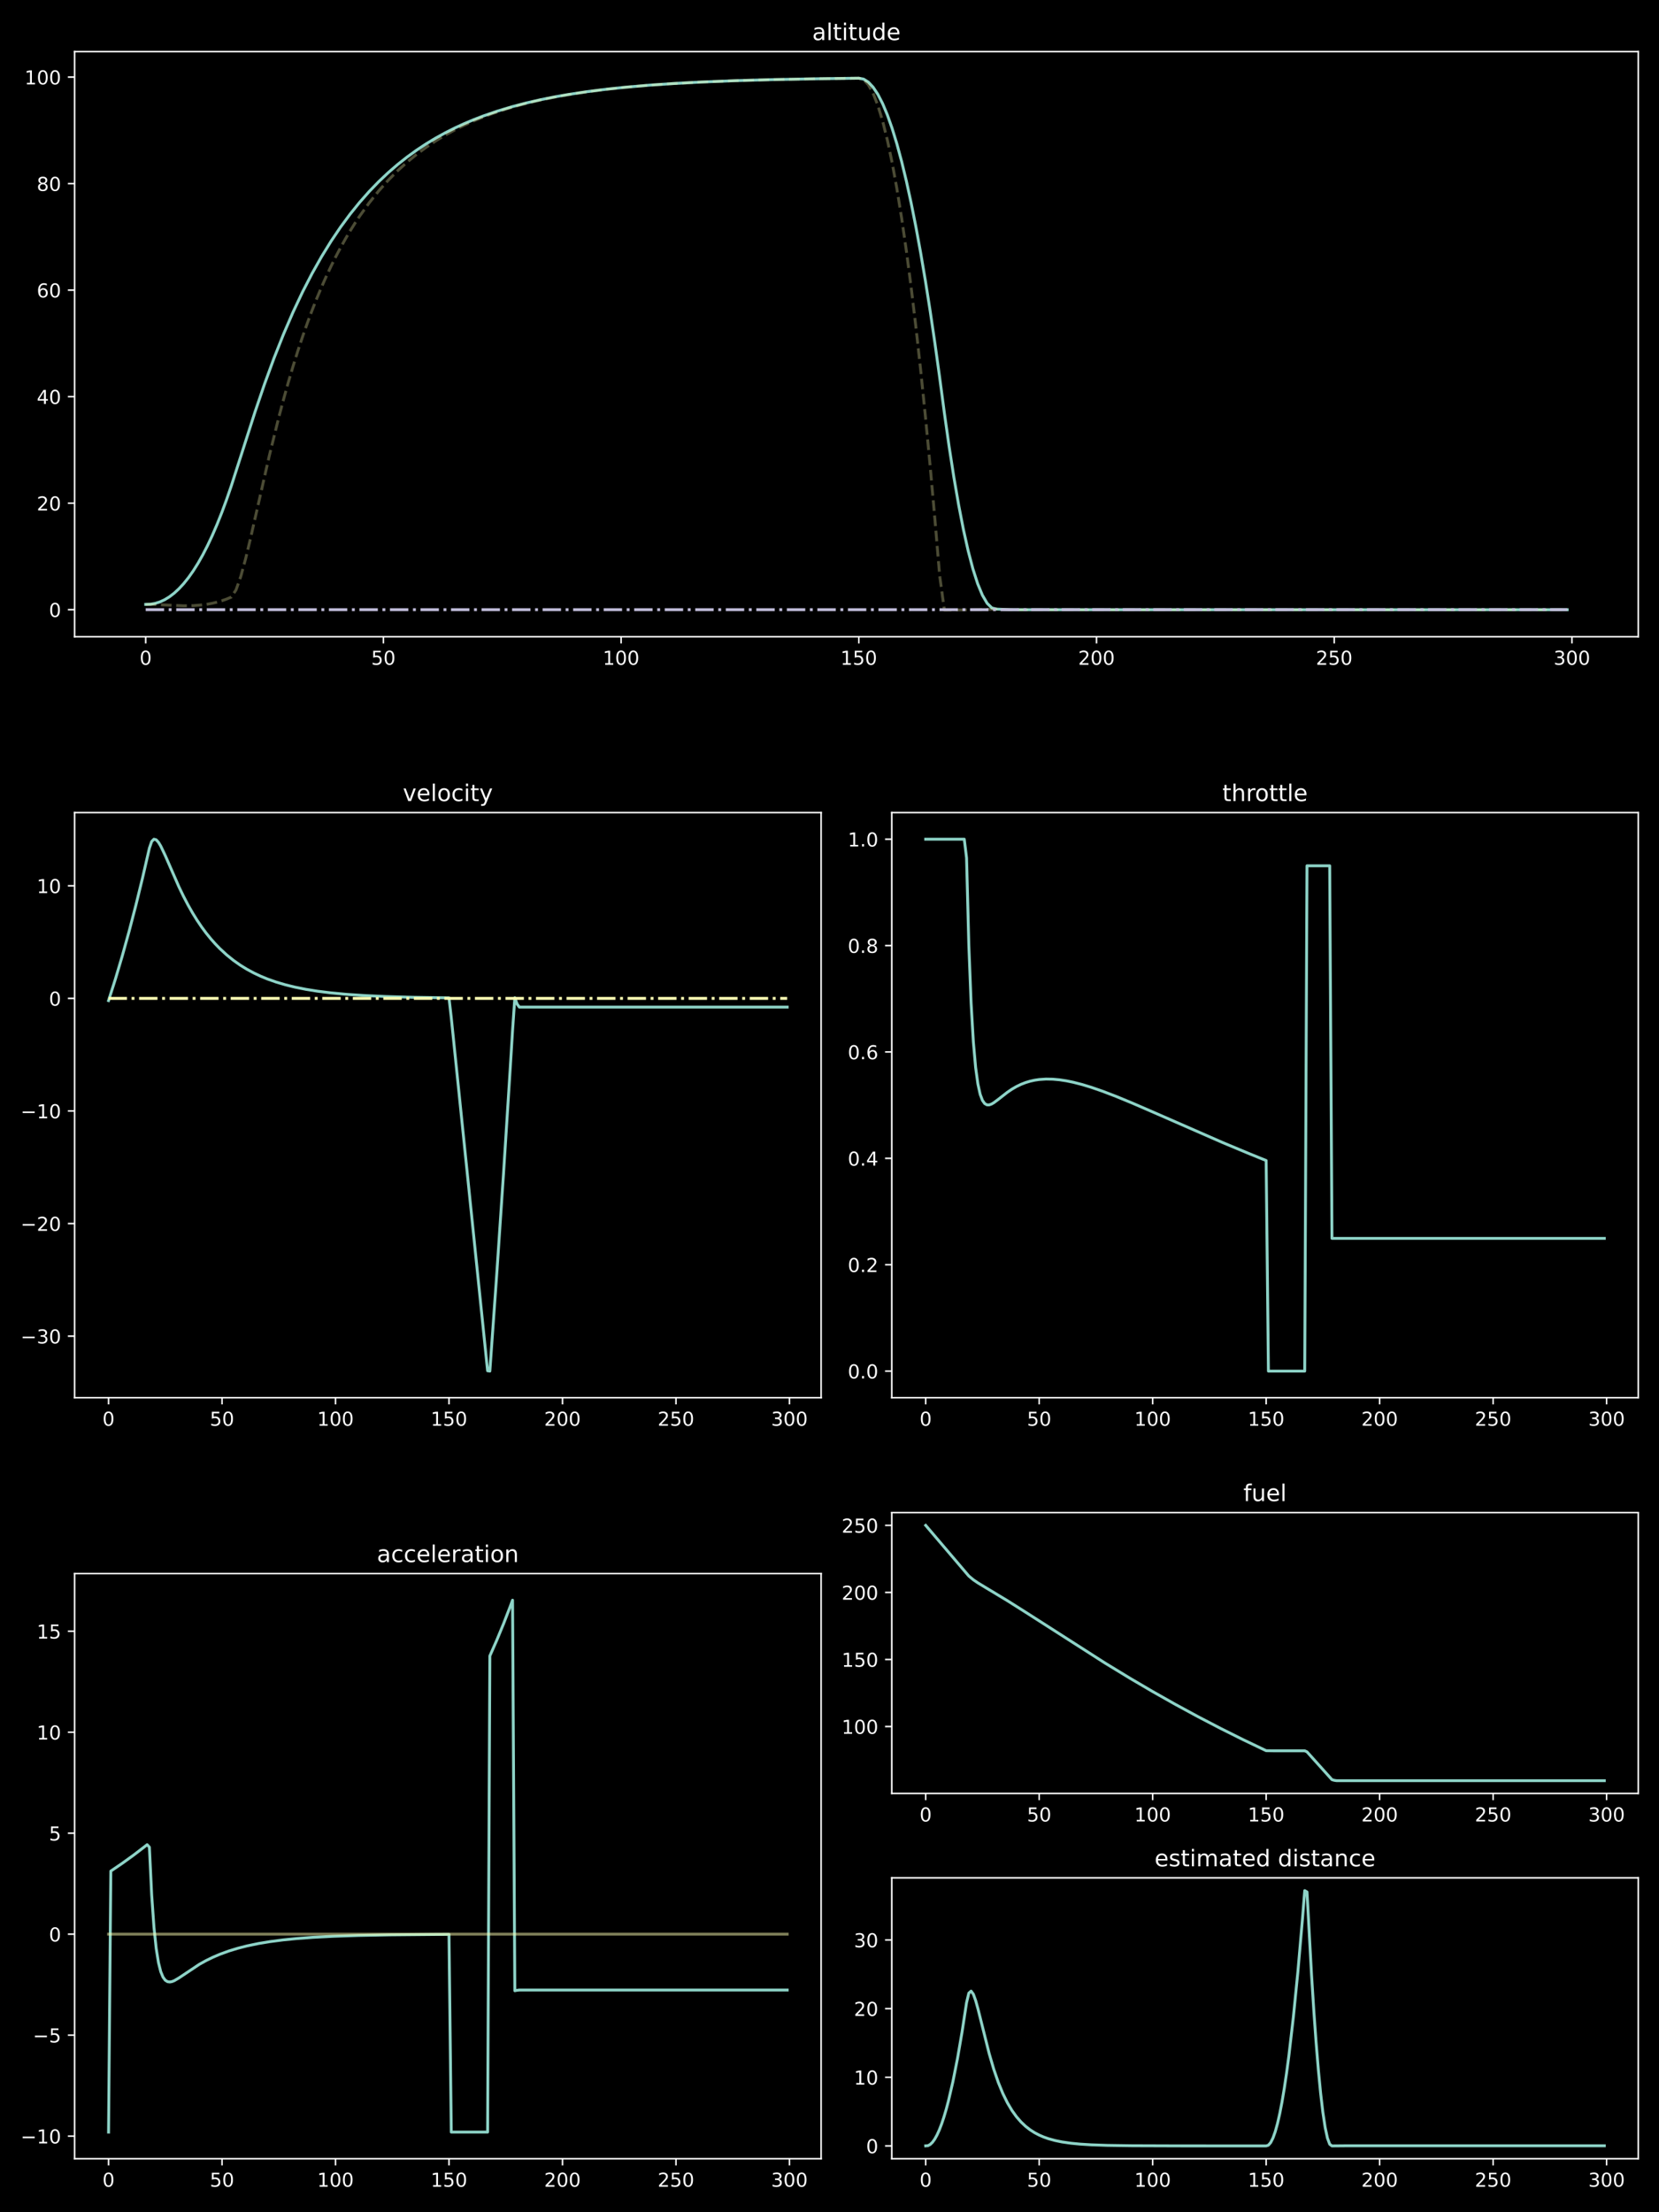<?xml version="1.0" encoding="utf-8" standalone="no"?>
<!DOCTYPE svg PUBLIC "-//W3C//DTD SVG 1.1//EN"
  "http://www.w3.org/Graphics/SVG/1.1/DTD/svg11.dtd">
<!-- Created with matplotlib (https://matplotlib.org/) -->
<svg height="1152pt" version="1.1" viewBox="0 0 864 1152" width="864pt" xmlns="http://www.w3.org/2000/svg" xmlns:xlink="http://www.w3.org/1999/xlink">
 <defs>
  <style type="text/css">*{stroke-linecap:butt;stroke-linejoin:round;}</style>
 </defs>
 <g id="figure_1">
  <g id="patch_1">
   <path d="M 0 1152 
L 864 1152 
L 864 0 
L 0 0 
z
"/>
  </g>
  <g id="axes_1">
   <g id="patch_2">
    <path d="M 38.86 331.567 
L 853.2 331.567 
L 853.2 26.88 
L 38.86 26.88 
z
"/>
   </g>
   <g id="matplotlib.axis_1">
    <g id="xtick_1">
     <g id="line2d_1">
      <defs>
       <path d="M 0 0 
L 0 3.5 
" id="m4c939577d1" style="stroke:#ffffff;stroke-width:0.8;"/>
      </defs>
      <g>
       <use style="fill:#ffffff;stroke:#ffffff;stroke-width:0.8;" x="75.875" xlink:href="#m4c939577d1" y="331.567"/>
      </g>
     </g>
     <g id="text_1">
      <!-- 0 -->
      <g style="fill:#ffffff;" transform="translate(72.694 346.165)scale(0.1 -0.1)">
       <defs>
        <path d="M 31.781 66.406 
Q 24.172 66.406 20.328 58.906 
Q 16.5 51.422 16.5 36.375 
Q 16.5 21.391 20.328 13.891 
Q 24.172 6.391 31.781 6.391 
Q 39.453 6.391 43.281 13.891 
Q 47.125 21.391 47.125 36.375 
Q 47.125 51.422 43.281 58.906 
Q 39.453 66.406 31.781 66.406 
z
M 31.781 74.219 
Q 44.047 74.219 50.516 64.516 
Q 56.984 54.828 56.984 36.375 
Q 56.984 17.969 50.516 8.266 
Q 44.047 -1.422 31.781 -1.422 
Q 19.531 -1.422 13.062 8.266 
Q 6.594 17.969 6.594 36.375 
Q 6.594 54.828 13.062 64.516 
Q 19.531 74.219 31.781 74.219 
z
" id="DejaVuSans-48"/>
       </defs>
       <use xlink:href="#DejaVuSans-48"/>
      </g>
     </g>
    </g>
    <g id="xtick_2">
     <g id="line2d_2">
      <g>
       <use style="fill:#ffffff;stroke:#ffffff;stroke-width:0.8;" x="199.673" xlink:href="#m4c939577d1" y="331.567"/>
      </g>
     </g>
     <g id="text_2">
      <!-- 50 -->
      <g style="fill:#ffffff;" transform="translate(193.31 346.165)scale(0.1 -0.1)">
       <defs>
        <path d="M 10.797 72.906 
L 49.516 72.906 
L 49.516 64.594 
L 19.828 64.594 
L 19.828 46.734 
Q 21.969 47.469 24.109 47.828 
Q 26.266 48.188 28.422 48.188 
Q 40.625 48.188 47.75 41.5 
Q 54.891 34.812 54.891 23.391 
Q 54.891 11.625 47.562 5.094 
Q 40.234 -1.422 26.906 -1.422 
Q 22.312 -1.422 17.547 -0.641 
Q 12.797 0.141 7.719 1.703 
L 7.719 11.625 
Q 12.109 9.234 16.797 8.062 
Q 21.484 6.891 26.703 6.891 
Q 35.156 6.891 40.078 11.328 
Q 45.016 15.766 45.016 23.391 
Q 45.016 31 40.078 35.438 
Q 35.156 39.891 26.703 39.891 
Q 22.75 39.891 18.812 39.016 
Q 14.891 38.141 10.797 36.281 
z
" id="DejaVuSans-53"/>
       </defs>
       <use xlink:href="#DejaVuSans-53"/>
       <use x="63.623" xlink:href="#DejaVuSans-48"/>
      </g>
     </g>
    </g>
    <g id="xtick_3">
     <g id="line2d_3">
      <g>
       <use style="fill:#ffffff;stroke:#ffffff;stroke-width:0.8;" x="323.47" xlink:href="#m4c939577d1" y="331.567"/>
      </g>
     </g>
     <g id="text_3">
      <!-- 100 -->
      <g style="fill:#ffffff;" transform="translate(313.927 346.165)scale(0.1 -0.1)">
       <defs>
        <path d="M 12.406 8.297 
L 28.516 8.297 
L 28.516 63.922 
L 10.984 60.406 
L 10.984 69.391 
L 28.422 72.906 
L 38.281 72.906 
L 38.281 8.297 
L 54.391 8.297 
L 54.391 0 
L 12.406 0 
z
" id="DejaVuSans-49"/>
       </defs>
       <use xlink:href="#DejaVuSans-49"/>
       <use x="63.623" xlink:href="#DejaVuSans-48"/>
       <use x="127.246" xlink:href="#DejaVuSans-48"/>
      </g>
     </g>
    </g>
    <g id="xtick_4">
     <g id="line2d_4">
      <g>
       <use style="fill:#ffffff;stroke:#ffffff;stroke-width:0.8;" x="447.268" xlink:href="#m4c939577d1" y="331.567"/>
      </g>
     </g>
     <g id="text_4">
      <!-- 150 -->
      <g style="fill:#ffffff;" transform="translate(437.724 346.165)scale(0.1 -0.1)">
       <use xlink:href="#DejaVuSans-49"/>
       <use x="63.623" xlink:href="#DejaVuSans-53"/>
       <use x="127.246" xlink:href="#DejaVuSans-48"/>
      </g>
     </g>
    </g>
    <g id="xtick_5">
     <g id="line2d_5">
      <g>
       <use style="fill:#ffffff;stroke:#ffffff;stroke-width:0.8;" x="571.065" xlink:href="#m4c939577d1" y="331.567"/>
      </g>
     </g>
     <g id="text_5">
      <!-- 200 -->
      <g style="fill:#ffffff;" transform="translate(561.522 346.165)scale(0.1 -0.1)">
       <defs>
        <path d="M 19.188 8.297 
L 53.609 8.297 
L 53.609 0 
L 7.328 0 
L 7.328 8.297 
Q 12.938 14.109 22.625 23.891 
Q 32.328 33.688 34.812 36.531 
Q 39.547 41.844 41.422 45.531 
Q 43.312 49.219 43.312 52.781 
Q 43.312 58.594 39.234 62.25 
Q 35.156 65.922 28.609 65.922 
Q 23.969 65.922 18.812 64.312 
Q 13.672 62.703 7.812 59.422 
L 7.812 69.391 
Q 13.766 71.781 18.938 73 
Q 24.125 74.219 28.422 74.219 
Q 39.75 74.219 46.484 68.547 
Q 53.219 62.891 53.219 53.422 
Q 53.219 48.922 51.531 44.891 
Q 49.859 40.875 45.406 35.406 
Q 44.188 33.984 37.641 27.219 
Q 31.109 20.453 19.188 8.297 
z
" id="DejaVuSans-50"/>
       </defs>
       <use xlink:href="#DejaVuSans-50"/>
       <use x="63.623" xlink:href="#DejaVuSans-48"/>
       <use x="127.246" xlink:href="#DejaVuSans-48"/>
      </g>
     </g>
    </g>
    <g id="xtick_6">
     <g id="line2d_6">
      <g>
       <use style="fill:#ffffff;stroke:#ffffff;stroke-width:0.8;" x="694.863" xlink:href="#m4c939577d1" y="331.567"/>
      </g>
     </g>
     <g id="text_6">
      <!-- 250 -->
      <g style="fill:#ffffff;" transform="translate(685.319 346.165)scale(0.1 -0.1)">
       <use xlink:href="#DejaVuSans-50"/>
       <use x="63.623" xlink:href="#DejaVuSans-53"/>
       <use x="127.246" xlink:href="#DejaVuSans-48"/>
      </g>
     </g>
    </g>
    <g id="xtick_7">
     <g id="line2d_7">
      <g>
       <use style="fill:#ffffff;stroke:#ffffff;stroke-width:0.8;" x="818.66" xlink:href="#m4c939577d1" y="331.567"/>
      </g>
     </g>
     <g id="text_7">
      <!-- 300 -->
      <g style="fill:#ffffff;" transform="translate(809.117 346.165)scale(0.1 -0.1)">
       <defs>
        <path d="M 40.578 39.312 
Q 47.656 37.797 51.625 33 
Q 55.609 28.219 55.609 21.188 
Q 55.609 10.406 48.188 4.484 
Q 40.766 -1.422 27.094 -1.422 
Q 22.516 -1.422 17.656 -0.516 
Q 12.797 0.391 7.625 2.203 
L 7.625 11.719 
Q 11.719 9.328 16.594 8.109 
Q 21.484 6.891 26.812 6.891 
Q 36.078 6.891 40.938 10.547 
Q 45.797 14.203 45.797 21.188 
Q 45.797 27.641 41.281 31.266 
Q 36.766 34.906 28.719 34.906 
L 20.219 34.906 
L 20.219 43.016 
L 29.109 43.016 
Q 36.375 43.016 40.234 45.922 
Q 44.094 48.828 44.094 54.297 
Q 44.094 59.906 40.109 62.906 
Q 36.141 65.922 28.719 65.922 
Q 24.656 65.922 20.016 65.031 
Q 15.375 64.156 9.812 62.312 
L 9.812 71.094 
Q 15.438 72.656 20.344 73.438 
Q 25.25 74.219 29.594 74.219 
Q 40.828 74.219 47.359 69.109 
Q 53.906 64.016 53.906 55.328 
Q 53.906 49.266 50.438 45.094 
Q 46.969 40.922 40.578 39.312 
z
" id="DejaVuSans-51"/>
       </defs>
       <use xlink:href="#DejaVuSans-51"/>
       <use x="63.623" xlink:href="#DejaVuSans-48"/>
       <use x="127.246" xlink:href="#DejaVuSans-48"/>
      </g>
     </g>
    </g>
   </g>
   <g id="matplotlib.axis_2">
    <g id="ytick_1">
     <g id="line2d_8">
      <defs>
       <path d="M 0 0 
L -3.5 0 
" id="m75de2ab76b" style="stroke:#ffffff;stroke-width:0.8;"/>
      </defs>
      <g>
       <use style="fill:#ffffff;stroke:#ffffff;stroke-width:0.8;" x="38.86" xlink:href="#m75de2ab76b" y="317.485"/>
      </g>
     </g>
     <g id="text_8">
      <!-- 0 -->
      <g style="fill:#ffffff;" transform="translate(25.497 321.284)scale(0.1 -0.1)">
       <use xlink:href="#DejaVuSans-48"/>
      </g>
     </g>
    </g>
    <g id="ytick_2">
     <g id="line2d_9">
      <g>
       <use style="fill:#ffffff;stroke:#ffffff;stroke-width:0.8;" x="38.86" xlink:href="#m75de2ab76b" y="262.018"/>
      </g>
     </g>
     <g id="text_9">
      <!-- 20 -->
      <g style="fill:#ffffff;" transform="translate(19.135 265.817)scale(0.1 -0.1)">
       <use xlink:href="#DejaVuSans-50"/>
       <use x="63.623" xlink:href="#DejaVuSans-48"/>
      </g>
     </g>
    </g>
    <g id="ytick_3">
     <g id="line2d_10">
      <g>
       <use style="fill:#ffffff;stroke:#ffffff;stroke-width:0.8;" x="38.86" xlink:href="#m75de2ab76b" y="206.551"/>
      </g>
     </g>
     <g id="text_10">
      <!-- 40 -->
      <g style="fill:#ffffff;" transform="translate(19.135 210.35)scale(0.1 -0.1)">
       <defs>
        <path d="M 37.797 64.312 
L 12.891 25.391 
L 37.797 25.391 
z
M 35.203 72.906 
L 47.609 72.906 
L 47.609 25.391 
L 58.016 25.391 
L 58.016 17.188 
L 47.609 17.188 
L 47.609 0 
L 37.797 0 
L 37.797 17.188 
L 4.891 17.188 
L 4.891 26.703 
z
" id="DejaVuSans-52"/>
       </defs>
       <use xlink:href="#DejaVuSans-52"/>
       <use x="63.623" xlink:href="#DejaVuSans-48"/>
      </g>
     </g>
    </g>
    <g id="ytick_4">
     <g id="line2d_11">
      <g>
       <use style="fill:#ffffff;stroke:#ffffff;stroke-width:0.8;" x="38.86" xlink:href="#m75de2ab76b" y="151.084"/>
      </g>
     </g>
     <g id="text_11">
      <!-- 60 -->
      <g style="fill:#ffffff;" transform="translate(19.135 154.883)scale(0.1 -0.1)">
       <defs>
        <path d="M 33.016 40.375 
Q 26.375 40.375 22.484 35.828 
Q 18.609 31.297 18.609 23.391 
Q 18.609 15.531 22.484 10.953 
Q 26.375 6.391 33.016 6.391 
Q 39.656 6.391 43.531 10.953 
Q 47.406 15.531 47.406 23.391 
Q 47.406 31.297 43.531 35.828 
Q 39.656 40.375 33.016 40.375 
z
M 52.594 71.297 
L 52.594 62.312 
Q 48.875 64.062 45.094 64.984 
Q 41.312 65.922 37.594 65.922 
Q 27.828 65.922 22.672 59.328 
Q 17.531 52.734 16.797 39.406 
Q 19.672 43.656 24.016 45.922 
Q 28.375 48.188 33.594 48.188 
Q 44.578 48.188 50.953 41.516 
Q 57.328 34.859 57.328 23.391 
Q 57.328 12.156 50.688 5.359 
Q 44.047 -1.422 33.016 -1.422 
Q 20.359 -1.422 13.672 8.266 
Q 6.984 17.969 6.984 36.375 
Q 6.984 53.656 15.188 63.938 
Q 23.391 74.219 37.203 74.219 
Q 40.922 74.219 44.703 73.484 
Q 48.484 72.75 52.594 71.297 
z
" id="DejaVuSans-54"/>
       </defs>
       <use xlink:href="#DejaVuSans-54"/>
       <use x="63.623" xlink:href="#DejaVuSans-48"/>
      </g>
     </g>
    </g>
    <g id="ytick_5">
     <g id="line2d_12">
      <g>
       <use style="fill:#ffffff;stroke:#ffffff;stroke-width:0.8;" x="38.86" xlink:href="#m75de2ab76b" y="95.617"/>
      </g>
     </g>
     <g id="text_12">
      <!-- 80 -->
      <g style="fill:#ffffff;" transform="translate(19.135 99.416)scale(0.1 -0.1)">
       <defs>
        <path d="M 31.781 34.625 
Q 24.75 34.625 20.719 30.859 
Q 16.703 27.094 16.703 20.516 
Q 16.703 13.922 20.719 10.156 
Q 24.75 6.391 31.781 6.391 
Q 38.812 6.391 42.859 10.172 
Q 46.922 13.969 46.922 20.516 
Q 46.922 27.094 42.891 30.859 
Q 38.875 34.625 31.781 34.625 
z
M 21.922 38.812 
Q 15.578 40.375 12.031 44.719 
Q 8.5 49.078 8.5 55.328 
Q 8.5 64.062 14.719 69.141 
Q 20.953 74.219 31.781 74.219 
Q 42.672 74.219 48.875 69.141 
Q 55.078 64.062 55.078 55.328 
Q 55.078 49.078 51.531 44.719 
Q 48 40.375 41.703 38.812 
Q 48.828 37.156 52.797 32.312 
Q 56.781 27.484 56.781 20.516 
Q 56.781 9.906 50.312 4.234 
Q 43.844 -1.422 31.781 -1.422 
Q 19.734 -1.422 13.25 4.234 
Q 6.781 9.906 6.781 20.516 
Q 6.781 27.484 10.781 32.312 
Q 14.797 37.156 21.922 38.812 
z
M 18.312 54.391 
Q 18.312 48.734 21.844 45.562 
Q 25.391 42.391 31.781 42.391 
Q 38.141 42.391 41.719 45.562 
Q 45.312 48.734 45.312 54.391 
Q 45.312 60.062 41.719 63.234 
Q 38.141 66.406 31.781 66.406 
Q 25.391 66.406 21.844 63.234 
Q 18.312 60.062 18.312 54.391 
z
" id="DejaVuSans-56"/>
       </defs>
       <use xlink:href="#DejaVuSans-56"/>
       <use x="63.623" xlink:href="#DejaVuSans-48"/>
      </g>
     </g>
    </g>
    <g id="ytick_6">
     <g id="line2d_13">
      <g>
       <use style="fill:#ffffff;stroke:#ffffff;stroke-width:0.8;" x="38.86" xlink:href="#m75de2ab76b" y="40.15"/>
      </g>
     </g>
     <g id="text_13">
      <!-- 100 -->
      <g style="fill:#ffffff;" transform="translate(12.773 43.949)scale(0.1 -0.1)">
       <use xlink:href="#DejaVuSans-49"/>
       <use x="63.623" xlink:href="#DejaVuSans-48"/>
       <use x="127.246" xlink:href="#DejaVuSans-48"/>
      </g>
     </g>
    </g>
   </g>
   <g id="line2d_14">
    <path clip-path="url(#p4195889e6d)" d="M 75.875 314.722 
L 78.351 314.643 
L 80.827 314.217 
L 83.303 313.434 
L 85.779 312.288 
L 88.255 310.77 
L 90.731 308.87 
L 93.207 306.58 
L 95.683 303.892 
L 98.159 300.796 
L 100.635 297.284 
L 103.111 293.347 
L 105.587 288.974 
L 108.063 284.157 
L 110.539 278.887 
L 113.015 273.154 
L 115.491 266.947 
L 117.967 260.258 
L 120.443 253.077 
L 125.394 237.667 
L 132.822 214.493 
L 137.774 199.967 
L 142.726 186.447 
L 147.678 173.972 
L 152.63 162.513 
L 157.582 152.012 
L 162.534 142.401 
L 167.486 133.61 
L 172.438 125.573 
L 177.389 118.225 
L 182.341 111.509 
L 187.293 105.37 
L 192.245 99.759 
L 197.197 94.631 
L 202.149 89.944 
L 207.101 85.66 
L 212.053 81.745 
L 217.005 78.167 
L 221.957 74.896 
L 226.908 71.907 
L 231.86 69.175 
L 236.812 66.678 
L 241.764 64.395 
L 246.716 62.309 
L 251.668 60.403 
L 259.096 57.846 
L 266.524 55.613 
L 273.951 53.661 
L 281.379 51.955 
L 288.807 50.465 
L 296.235 49.163 
L 306.139 47.679 
L 316.043 46.439 
L 325.946 45.403 
L 338.326 44.345 
L 350.706 43.5 
L 365.562 42.708 
L 382.893 42.017 
L 402.701 41.452 
L 427.46 40.981 
L 447.268 40.729 
L 449.744 41.193 
L 452.22 42.743 
L 454.696 45.38 
L 457.172 49.105 
L 459.648 53.917 
L 462.124 59.816 
L 464.6 66.802 
L 467.076 74.875 
L 469.552 84.036 
L 472.027 94.283 
L 474.503 105.618 
L 476.979 118.04 
L 479.455 131.549 
L 481.931 146.145 
L 484.407 161.828 
L 486.883 178.599 
L 489.359 196.457 
L 491.835 215.131 
L 494.311 232.646 
L 496.787 248.602 
L 499.263 262.971 
L 501.739 275.724 
L 504.215 286.831 
L 506.691 296.261 
L 509.167 303.985 
L 511.643 309.97 
L 514.119 314.183 
L 516.595 316.593 
L 519.071 317.189 
L 526.498 317.512 
L 816.185 317.512 
L 816.185 317.512 
" style="fill:none;stroke:#8dd3c7;stroke-linecap:square;stroke-width:1.5;"/>
   </g>
   <g id="line2d_15">
    <path clip-path="url(#p4195889e6d)" d="M 75.875 314.744 
L 80.827 314.809 
L 95.683 315.463 
L 100.635 315.38 
L 105.587 314.973 
L 108.063 314.621 
L 110.539 314.155 
L 113.015 313.568 
L 115.491 312.848 
L 117.967 311.987 
L 120.443 310.942 
L 122.919 307.2 
L 125.394 300.208 
L 127.87 291.135 
L 130.346 280.855 
L 140.25 237.359 
L 145.202 217.281 
L 147.678 207.94 
L 150.154 199.082 
L 152.63 190.701 
L 155.106 182.782 
L 157.582 175.308 
L 160.058 168.257 
L 162.534 161.606 
L 165.01 155.333 
L 167.486 149.416 
L 169.962 143.834 
L 172.438 138.566 
L 174.913 133.594 
L 177.389 128.898 
L 179.865 124.462 
L 182.341 120.27 
L 184.817 116.307 
L 187.293 112.559 
L 192.245 105.655 
L 197.197 99.465 
L 202.149 93.906 
L 207.101 88.907 
L 212.053 84.405 
L 217.005 80.346 
L 221.957 76.681 
L 226.908 73.369 
L 231.86 70.373 
L 236.812 67.659 
L 241.764 65.199 
L 246.716 62.968 
L 251.668 60.943 
L 256.62 59.103 
L 264.048 56.652 
L 271.476 54.526 
L 278.903 52.679 
L 286.331 51.074 
L 293.759 49.677 
L 303.663 48.092 
L 313.567 46.773 
L 323.47 45.675 
L 335.85 44.557 
L 348.23 43.666 
L 363.086 42.832 
L 380.417 42.106 
L 400.225 41.514 
L 424.984 41.019 
L 447.268 40.73 
L 449.744 41.49 
L 452.22 44.099 
L 454.696 48.554 
L 457.172 54.843 
L 459.648 62.957 
L 462.124 72.887 
L 464.6 84.623 
L 467.076 98.158 
L 469.552 113.483 
L 472.027 130.589 
L 474.503 149.469 
L 476.979 170.115 
L 479.455 192.521 
L 481.931 216.679 
L 484.407 242.582 
L 486.883 270.224 
L 489.359 299.598 
L 491.835 317.718 
L 509.167 317.502 
L 519.071 317.189 
L 526.498 317.561 
L 816.185 317.561 
L 816.185 317.561 
" style="fill:none;stroke:#feffb3;stroke-dasharray:5.55,2.4;stroke-dashoffset:0;stroke-opacity:0.3;stroke-width:1.5;"/>
   </g>
   <g id="line2d_16">
    <path clip-path="url(#p4195889e6d)" d="M 75.875 317.485 
L 816.185 317.485 
L 816.185 317.485 
" style="fill:none;stroke:#bfbbd9;stroke-dasharray:9.6,2.4,1.5,2.4;stroke-dashoffset:0;stroke-width:1.5;"/>
   </g>
   <g id="patch_3">
    <path d="M 38.86 331.567 
L 38.86 26.88 
" style="fill:none;stroke:#ffffff;stroke-linecap:square;stroke-linejoin:miter;stroke-width:0.8;"/>
   </g>
   <g id="patch_4">
    <path d="M 853.2 331.567 
L 853.2 26.88 
" style="fill:none;stroke:#ffffff;stroke-linecap:square;stroke-linejoin:miter;stroke-width:0.8;"/>
   </g>
   <g id="patch_5">
    <path d="M 38.86 331.567 
L 853.2 331.567 
" style="fill:none;stroke:#ffffff;stroke-linecap:square;stroke-linejoin:miter;stroke-width:0.8;"/>
   </g>
   <g id="patch_6">
    <path d="M 38.86 26.88 
L 853.2 26.88 
" style="fill:none;stroke:#ffffff;stroke-linecap:square;stroke-linejoin:miter;stroke-width:0.8;"/>
   </g>
   <g id="text_14">
    <!-- altitude -->
    <g style="fill:#ffffff;" transform="translate(423.012 20.88)scale(0.12 -0.12)">
     <defs>
      <path d="M 34.281 27.484 
Q 23.391 27.484 19.188 25 
Q 14.984 22.516 14.984 16.5 
Q 14.984 11.719 18.141 8.906 
Q 21.297 6.109 26.703 6.109 
Q 34.188 6.109 38.703 11.406 
Q 43.219 16.703 43.219 25.484 
L 43.219 27.484 
z
M 52.203 31.203 
L 52.203 0 
L 43.219 0 
L 43.219 8.297 
Q 40.141 3.328 35.547 0.953 
Q 30.953 -1.422 24.312 -1.422 
Q 15.922 -1.422 10.953 3.297 
Q 6 8.016 6 15.922 
Q 6 25.141 12.172 29.828 
Q 18.359 34.516 30.609 34.516 
L 43.219 34.516 
L 43.219 35.406 
Q 43.219 41.609 39.141 45 
Q 35.062 48.391 27.688 48.391 
Q 23 48.391 18.547 47.266 
Q 14.109 46.141 10.016 43.891 
L 10.016 52.203 
Q 14.938 54.109 19.578 55.047 
Q 24.219 56 28.609 56 
Q 40.484 56 46.344 49.844 
Q 52.203 43.703 52.203 31.203 
z
" id="DejaVuSans-97"/>
      <path d="M 9.422 75.984 
L 18.406 75.984 
L 18.406 0 
L 9.422 0 
z
" id="DejaVuSans-108"/>
      <path d="M 18.312 70.219 
L 18.312 54.688 
L 36.812 54.688 
L 36.812 47.703 
L 18.312 47.703 
L 18.312 18.016 
Q 18.312 11.328 20.141 9.422 
Q 21.969 7.516 27.594 7.516 
L 36.812 7.516 
L 36.812 0 
L 27.594 0 
Q 17.188 0 13.234 3.875 
Q 9.281 7.766 9.281 18.016 
L 9.281 47.703 
L 2.688 47.703 
L 2.688 54.688 
L 9.281 54.688 
L 9.281 70.219 
z
" id="DejaVuSans-116"/>
      <path d="M 9.422 54.688 
L 18.406 54.688 
L 18.406 0 
L 9.422 0 
z
M 9.422 75.984 
L 18.406 75.984 
L 18.406 64.594 
L 9.422 64.594 
z
" id="DejaVuSans-105"/>
      <path d="M 8.5 21.578 
L 8.5 54.688 
L 17.484 54.688 
L 17.484 21.922 
Q 17.484 14.156 20.5 10.266 
Q 23.531 6.391 29.594 6.391 
Q 36.859 6.391 41.078 11.031 
Q 45.312 15.672 45.312 23.688 
L 45.312 54.688 
L 54.297 54.688 
L 54.297 0 
L 45.312 0 
L 45.312 8.406 
Q 42.047 3.422 37.719 1 
Q 33.406 -1.422 27.688 -1.422 
Q 18.266 -1.422 13.375 4.438 
Q 8.5 10.297 8.5 21.578 
z
M 31.109 56 
z
" id="DejaVuSans-117"/>
      <path d="M 45.406 46.391 
L 45.406 75.984 
L 54.391 75.984 
L 54.391 0 
L 45.406 0 
L 45.406 8.203 
Q 42.578 3.328 38.25 0.953 
Q 33.938 -1.422 27.875 -1.422 
Q 17.969 -1.422 11.734 6.484 
Q 5.516 14.406 5.516 27.297 
Q 5.516 40.188 11.734 48.094 
Q 17.969 56 27.875 56 
Q 33.938 56 38.25 53.625 
Q 42.578 51.266 45.406 46.391 
z
M 14.797 27.297 
Q 14.797 17.391 18.875 11.75 
Q 22.953 6.109 30.078 6.109 
Q 37.203 6.109 41.297 11.75 
Q 45.406 17.391 45.406 27.297 
Q 45.406 37.203 41.297 42.844 
Q 37.203 48.484 30.078 48.484 
Q 22.953 48.484 18.875 42.844 
Q 14.797 37.203 14.797 27.297 
z
" id="DejaVuSans-100"/>
      <path d="M 56.203 29.594 
L 56.203 25.203 
L 14.891 25.203 
Q 15.484 15.922 20.484 11.062 
Q 25.484 6.203 34.422 6.203 
Q 39.594 6.203 44.453 7.469 
Q 49.312 8.734 54.109 11.281 
L 54.109 2.781 
Q 49.266 0.734 44.188 -0.344 
Q 39.109 -1.422 33.891 -1.422 
Q 20.797 -1.422 13.156 6.188 
Q 5.516 13.812 5.516 26.812 
Q 5.516 40.234 12.766 48.109 
Q 20.016 56 32.328 56 
Q 43.359 56 49.781 48.891 
Q 56.203 41.797 56.203 29.594 
z
M 47.219 32.234 
Q 47.125 39.594 43.094 43.984 
Q 39.062 48.391 32.422 48.391 
Q 24.906 48.391 20.391 44.141 
Q 15.875 39.891 15.188 32.172 
z
" id="DejaVuSans-101"/>
     </defs>
     <use xlink:href="#DejaVuSans-97"/>
     <use x="61.279" xlink:href="#DejaVuSans-108"/>
     <use x="89.062" xlink:href="#DejaVuSans-116"/>
     <use x="128.271" xlink:href="#DejaVuSans-105"/>
     <use x="156.055" xlink:href="#DejaVuSans-116"/>
     <use x="195.264" xlink:href="#DejaVuSans-117"/>
     <use x="258.643" xlink:href="#DejaVuSans-100"/>
     <use x="322.119" xlink:href="#DejaVuSans-101"/>
    </g>
   </g>
  </g>
  <g id="axes_2">
   <g id="patch_7">
    <path d="M 38.86 727.844 
L 427.635 727.844 
L 427.635 423.156 
L 38.86 423.156 
z
"/>
   </g>
   <g id="matplotlib.axis_3">
    <g id="xtick_8">
     <g id="line2d_17">
      <g>
       <use style="fill:#ffffff;stroke:#ffffff;stroke-width:0.8;" x="56.532" xlink:href="#m4c939577d1" y="727.844"/>
      </g>
     </g>
     <g id="text_15">
      <!-- 0 -->
      <g style="fill:#ffffff;" transform="translate(53.35 742.442)scale(0.1 -0.1)">
       <use xlink:href="#DejaVuSans-48"/>
      </g>
     </g>
    </g>
    <g id="xtick_9">
     <g id="line2d_18">
      <g>
       <use style="fill:#ffffff;stroke:#ffffff;stroke-width:0.8;" x="115.634" xlink:href="#m4c939577d1" y="727.844"/>
      </g>
     </g>
     <g id="text_16">
      <!-- 50 -->
      <g style="fill:#ffffff;" transform="translate(109.271 742.442)scale(0.1 -0.1)">
       <use xlink:href="#DejaVuSans-53"/>
       <use x="63.623" xlink:href="#DejaVuSans-48"/>
      </g>
     </g>
    </g>
    <g id="xtick_10">
     <g id="line2d_19">
      <g>
       <use style="fill:#ffffff;stroke:#ffffff;stroke-width:0.8;" x="174.736" xlink:href="#m4c939577d1" y="727.844"/>
      </g>
     </g>
     <g id="text_17">
      <!-- 100 -->
      <g style="fill:#ffffff;" transform="translate(165.192 742.442)scale(0.1 -0.1)">
       <use xlink:href="#DejaVuSans-49"/>
       <use x="63.623" xlink:href="#DejaVuSans-48"/>
       <use x="127.246" xlink:href="#DejaVuSans-48"/>
      </g>
     </g>
    </g>
    <g id="xtick_11">
     <g id="line2d_20">
      <g>
       <use style="fill:#ffffff;stroke:#ffffff;stroke-width:0.8;" x="233.839" xlink:href="#m4c939577d1" y="727.844"/>
      </g>
     </g>
     <g id="text_18">
      <!-- 150 -->
      <g style="fill:#ffffff;" transform="translate(224.295 742.442)scale(0.1 -0.1)">
       <use xlink:href="#DejaVuSans-49"/>
       <use x="63.623" xlink:href="#DejaVuSans-53"/>
       <use x="127.246" xlink:href="#DejaVuSans-48"/>
      </g>
     </g>
    </g>
    <g id="xtick_12">
     <g id="line2d_21">
      <g>
       <use style="fill:#ffffff;stroke:#ffffff;stroke-width:0.8;" x="292.941" xlink:href="#m4c939577d1" y="727.844"/>
      </g>
     </g>
     <g id="text_19">
      <!-- 200 -->
      <g style="fill:#ffffff;" transform="translate(283.397 742.442)scale(0.1 -0.1)">
       <use xlink:href="#DejaVuSans-50"/>
       <use x="63.623" xlink:href="#DejaVuSans-48"/>
       <use x="127.246" xlink:href="#DejaVuSans-48"/>
      </g>
     </g>
    </g>
    <g id="xtick_13">
     <g id="line2d_22">
      <g>
       <use style="fill:#ffffff;stroke:#ffffff;stroke-width:0.8;" x="352.043" xlink:href="#m4c939577d1" y="727.844"/>
      </g>
     </g>
     <g id="text_20">
      <!-- 250 -->
      <g style="fill:#ffffff;" transform="translate(342.499 742.442)scale(0.1 -0.1)">
       <use xlink:href="#DejaVuSans-50"/>
       <use x="63.623" xlink:href="#DejaVuSans-53"/>
       <use x="127.246" xlink:href="#DejaVuSans-48"/>
      </g>
     </g>
    </g>
    <g id="xtick_14">
     <g id="line2d_23">
      <g>
       <use style="fill:#ffffff;stroke:#ffffff;stroke-width:0.8;" x="411.145" xlink:href="#m4c939577d1" y="727.844"/>
      </g>
     </g>
     <g id="text_21">
      <!-- 300 -->
      <g style="fill:#ffffff;" transform="translate(401.602 742.442)scale(0.1 -0.1)">
       <use xlink:href="#DejaVuSans-51"/>
       <use x="63.623" xlink:href="#DejaVuSans-48"/>
       <use x="127.246" xlink:href="#DejaVuSans-48"/>
      </g>
     </g>
    </g>
   </g>
   <g id="matplotlib.axis_4">
    <g id="ytick_7">
     <g id="line2d_24">
      <g>
       <use style="fill:#ffffff;stroke:#ffffff;stroke-width:0.8;" x="38.86" xlink:href="#m75de2ab76b" y="695.793"/>
      </g>
     </g>
     <g id="text_22">
      <!-- −30 -->
      <g style="fill:#ffffff;" transform="translate(10.755 699.592)scale(0.1 -0.1)">
       <defs>
        <path d="M 10.594 35.5 
L 73.188 35.5 
L 73.188 27.203 
L 10.594 27.203 
z
" id="DejaVuSans-8722"/>
       </defs>
       <use xlink:href="#DejaVuSans-8722"/>
       <use x="83.789" xlink:href="#DejaVuSans-51"/>
       <use x="147.412" xlink:href="#DejaVuSans-48"/>
      </g>
     </g>
    </g>
    <g id="ytick_8">
     <g id="line2d_25">
      <g>
       <use style="fill:#ffffff;stroke:#ffffff;stroke-width:0.8;" x="38.86" xlink:href="#m75de2ab76b" y="637.162"/>
      </g>
     </g>
     <g id="text_23">
      <!-- −20 -->
      <g style="fill:#ffffff;" transform="translate(10.755 640.961)scale(0.1 -0.1)">
       <use xlink:href="#DejaVuSans-8722"/>
       <use x="83.789" xlink:href="#DejaVuSans-50"/>
       <use x="147.412" xlink:href="#DejaVuSans-48"/>
      </g>
     </g>
    </g>
    <g id="ytick_9">
     <g id="line2d_26">
      <g>
       <use style="fill:#ffffff;stroke:#ffffff;stroke-width:0.8;" x="38.86" xlink:href="#m75de2ab76b" y="578.531"/>
      </g>
     </g>
     <g id="text_24">
      <!-- −10 -->
      <g style="fill:#ffffff;" transform="translate(10.755 582.331)scale(0.1 -0.1)">
       <use xlink:href="#DejaVuSans-8722"/>
       <use x="83.789" xlink:href="#DejaVuSans-49"/>
       <use x="147.412" xlink:href="#DejaVuSans-48"/>
      </g>
     </g>
    </g>
    <g id="ytick_10">
     <g id="line2d_27">
      <g>
       <use style="fill:#ffffff;stroke:#ffffff;stroke-width:0.8;" x="38.86" xlink:href="#m75de2ab76b" y="519.901"/>
      </g>
     </g>
     <g id="text_25">
      <!-- 0 -->
      <g style="fill:#ffffff;" transform="translate(25.497 523.7)scale(0.1 -0.1)">
       <use xlink:href="#DejaVuSans-48"/>
      </g>
     </g>
    </g>
    <g id="ytick_11">
     <g id="line2d_28">
      <g>
       <use style="fill:#ffffff;stroke:#ffffff;stroke-width:0.8;" x="38.86" xlink:href="#m75de2ab76b" y="461.27"/>
      </g>
     </g>
     <g id="text_26">
      <!-- 10 -->
      <g style="fill:#ffffff;" transform="translate(19.135 465.069)scale(0.1 -0.1)">
       <use xlink:href="#DejaVuSans-49"/>
       <use x="63.623" xlink:href="#DejaVuSans-48"/>
      </g>
     </g>
    </g>
   </g>
   <g id="line2d_29">
    <path clip-path="url(#p843af44c6e)" d="M 56.532 521.05 
L 60.078 509.916 
L 63.624 497.98 
L 67.17 485.213 
L 70.716 471.585 
L 74.262 457.064 
L 77.808 441.64 
L 78.99 438.2 
L 80.173 437.006 
L 81.355 437.322 
L 82.537 438.638 
L 83.719 440.601 
L 86.083 445.573 
L 93.175 461.8 
L 95.539 466.697 
L 97.903 471.225 
L 100.267 475.389 
L 102.631 479.206 
L 104.995 482.702 
L 107.36 485.899 
L 109.724 488.823 
L 112.088 491.496 
L 114.452 493.94 
L 117.998 497.216 
L 121.544 500.08 
L 125.09 502.582 
L 128.636 504.768 
L 132.183 506.678 
L 135.729 508.347 
L 139.275 509.806 
L 144.003 511.468 
L 148.731 512.856 
L 153.459 514.016 
L 159.37 515.201 
L 165.28 516.148 
L 172.372 517.035 
L 180.646 517.809 
L 190.103 518.441 
L 200.741 518.927 
L 214.926 519.333 
L 233.839 519.624 
L 235.021 529.968 
L 253.933 713.834 
L 255.115 713.994 
L 258.661 664.149 
L 262.208 611.52 
L 265.754 555.917 
L 266.936 536.685 
L 268.118 519.561 
L 269.3 522.83 
L 270.482 524.455 
L 409.963 524.455 
L 409.963 524.455 
" style="fill:none;stroke:#8dd3c7;stroke-linecap:square;stroke-width:1.5;"/>
   </g>
   <g id="line2d_30">
    <path clip-path="url(#p843af44c6e)" d="M 56.532 519.901 
L 409.963 519.901 
L 409.963 519.901 
" style="fill:none;stroke:#feffb3;stroke-dasharray:9.6,2.4,1.5,2.4;stroke-dashoffset:0;stroke-width:1.5;"/>
   </g>
   <g id="patch_8">
    <path d="M 38.86 727.844 
L 38.86 423.156 
" style="fill:none;stroke:#ffffff;stroke-linecap:square;stroke-linejoin:miter;stroke-width:0.8;"/>
   </g>
   <g id="patch_9">
    <path d="M 427.635 727.844 
L 427.635 423.156 
" style="fill:none;stroke:#ffffff;stroke-linecap:square;stroke-linejoin:miter;stroke-width:0.8;"/>
   </g>
   <g id="patch_10">
    <path d="M 38.86 727.844 
L 427.635 727.844 
" style="fill:none;stroke:#ffffff;stroke-linecap:square;stroke-linejoin:miter;stroke-width:0.8;"/>
   </g>
   <g id="patch_11">
    <path d="M 38.86 423.156 
L 427.635 423.156 
" style="fill:none;stroke:#ffffff;stroke-linecap:square;stroke-linejoin:miter;stroke-width:0.8;"/>
   </g>
   <g id="text_27">
    <!-- velocity -->
    <g style="fill:#ffffff;" transform="translate(209.797 417.156)scale(0.12 -0.12)">
     <defs>
      <path d="M 2.984 54.688 
L 12.5 54.688 
L 29.594 8.797 
L 46.688 54.688 
L 56.203 54.688 
L 35.688 0 
L 23.484 0 
z
" id="DejaVuSans-118"/>
      <path d="M 30.609 48.391 
Q 23.391 48.391 19.188 42.75 
Q 14.984 37.109 14.984 27.297 
Q 14.984 17.484 19.156 11.844 
Q 23.344 6.203 30.609 6.203 
Q 37.797 6.203 41.984 11.859 
Q 46.188 17.531 46.188 27.297 
Q 46.188 37.016 41.984 42.703 
Q 37.797 48.391 30.609 48.391 
z
M 30.609 56 
Q 42.328 56 49.016 48.375 
Q 55.719 40.766 55.719 27.297 
Q 55.719 13.875 49.016 6.219 
Q 42.328 -1.422 30.609 -1.422 
Q 18.844 -1.422 12.172 6.219 
Q 5.516 13.875 5.516 27.297 
Q 5.516 40.766 12.172 48.375 
Q 18.844 56 30.609 56 
z
" id="DejaVuSans-111"/>
      <path d="M 48.781 52.594 
L 48.781 44.188 
Q 44.969 46.297 41.141 47.344 
Q 37.312 48.391 33.406 48.391 
Q 24.656 48.391 19.812 42.844 
Q 14.984 37.312 14.984 27.297 
Q 14.984 17.281 19.812 11.734 
Q 24.656 6.203 33.406 6.203 
Q 37.312 6.203 41.141 7.25 
Q 44.969 8.297 48.781 10.406 
L 48.781 2.094 
Q 45.016 0.344 40.984 -0.531 
Q 36.969 -1.422 32.422 -1.422 
Q 20.062 -1.422 12.781 6.344 
Q 5.516 14.109 5.516 27.297 
Q 5.516 40.672 12.859 48.328 
Q 20.219 56 33.016 56 
Q 37.156 56 41.109 55.141 
Q 45.062 54.297 48.781 52.594 
z
" id="DejaVuSans-99"/>
      <path d="M 32.172 -5.078 
Q 28.375 -14.844 24.75 -17.812 
Q 21.141 -20.797 15.094 -20.797 
L 7.906 -20.797 
L 7.906 -13.281 
L 13.188 -13.281 
Q 16.891 -13.281 18.938 -11.516 
Q 21 -9.766 23.484 -3.219 
L 25.094 0.875 
L 2.984 54.688 
L 12.5 54.688 
L 29.594 11.922 
L 46.688 54.688 
L 56.203 54.688 
z
" id="DejaVuSans-121"/>
     </defs>
     <use xlink:href="#DejaVuSans-118"/>
     <use x="59.18" xlink:href="#DejaVuSans-101"/>
     <use x="120.703" xlink:href="#DejaVuSans-108"/>
     <use x="148.486" xlink:href="#DejaVuSans-111"/>
     <use x="209.668" xlink:href="#DejaVuSans-99"/>
     <use x="264.648" xlink:href="#DejaVuSans-105"/>
     <use x="292.432" xlink:href="#DejaVuSans-116"/>
     <use x="331.641" xlink:href="#DejaVuSans-121"/>
    </g>
   </g>
  </g>
  <g id="axes_3">
   <g id="patch_12">
    <path d="M 464.425 933.92 
L 853.2 933.92 
L 853.2 787.68 
L 464.425 787.68 
z
"/>
   </g>
   <g id="matplotlib.axis_5">
    <g id="xtick_15">
     <g id="line2d_31">
      <g>
       <use style="fill:#ffffff;stroke:#ffffff;stroke-width:0.8;" x="482.097" xlink:href="#m4c939577d1" y="933.92"/>
      </g>
     </g>
     <g id="text_28">
      <!-- 0 -->
      <g style="fill:#ffffff;" transform="translate(478.915 948.518)scale(0.1 -0.1)">
       <use xlink:href="#DejaVuSans-48"/>
      </g>
     </g>
    </g>
    <g id="xtick_16">
     <g id="line2d_32">
      <g>
       <use style="fill:#ffffff;stroke:#ffffff;stroke-width:0.8;" x="541.199" xlink:href="#m4c939577d1" y="933.92"/>
      </g>
     </g>
     <g id="text_29">
      <!-- 50 -->
      <g style="fill:#ffffff;" transform="translate(534.836 948.518)scale(0.1 -0.1)">
       <use xlink:href="#DejaVuSans-53"/>
       <use x="63.623" xlink:href="#DejaVuSans-48"/>
      </g>
     </g>
    </g>
    <g id="xtick_17">
     <g id="line2d_33">
      <g>
       <use style="fill:#ffffff;stroke:#ffffff;stroke-width:0.8;" x="600.301" xlink:href="#m4c939577d1" y="933.92"/>
      </g>
     </g>
     <g id="text_30">
      <!-- 100 -->
      <g style="fill:#ffffff;" transform="translate(590.757 948.518)scale(0.1 -0.1)">
       <use xlink:href="#DejaVuSans-49"/>
       <use x="63.623" xlink:href="#DejaVuSans-48"/>
       <use x="127.246" xlink:href="#DejaVuSans-48"/>
      </g>
     </g>
    </g>
    <g id="xtick_18">
     <g id="line2d_34">
      <g>
       <use style="fill:#ffffff;stroke:#ffffff;stroke-width:0.8;" x="659.404" xlink:href="#m4c939577d1" y="933.92"/>
      </g>
     </g>
     <g id="text_31">
      <!-- 150 -->
      <g style="fill:#ffffff;" transform="translate(649.86 948.518)scale(0.1 -0.1)">
       <use xlink:href="#DejaVuSans-49"/>
       <use x="63.623" xlink:href="#DejaVuSans-53"/>
       <use x="127.246" xlink:href="#DejaVuSans-48"/>
      </g>
     </g>
    </g>
    <g id="xtick_19">
     <g id="line2d_35">
      <g>
       <use style="fill:#ffffff;stroke:#ffffff;stroke-width:0.8;" x="718.506" xlink:href="#m4c939577d1" y="933.92"/>
      </g>
     </g>
     <g id="text_32">
      <!-- 200 -->
      <g style="fill:#ffffff;" transform="translate(708.962 948.518)scale(0.1 -0.1)">
       <use xlink:href="#DejaVuSans-50"/>
       <use x="63.623" xlink:href="#DejaVuSans-48"/>
       <use x="127.246" xlink:href="#DejaVuSans-48"/>
      </g>
     </g>
    </g>
    <g id="xtick_20">
     <g id="line2d_36">
      <g>
       <use style="fill:#ffffff;stroke:#ffffff;stroke-width:0.8;" x="777.608" xlink:href="#m4c939577d1" y="933.92"/>
      </g>
     </g>
     <g id="text_33">
      <!-- 250 -->
      <g style="fill:#ffffff;" transform="translate(768.064 948.518)scale(0.1 -0.1)">
       <use xlink:href="#DejaVuSans-50"/>
       <use x="63.623" xlink:href="#DejaVuSans-53"/>
       <use x="127.246" xlink:href="#DejaVuSans-48"/>
      </g>
     </g>
    </g>
    <g id="xtick_21">
     <g id="line2d_37">
      <g>
       <use style="fill:#ffffff;stroke:#ffffff;stroke-width:0.8;" x="836.71" xlink:href="#m4c939577d1" y="933.92"/>
      </g>
     </g>
     <g id="text_34">
      <!-- 300 -->
      <g style="fill:#ffffff;" transform="translate(827.167 948.518)scale(0.1 -0.1)">
       <use xlink:href="#DejaVuSans-51"/>
       <use x="63.623" xlink:href="#DejaVuSans-48"/>
       <use x="127.246" xlink:href="#DejaVuSans-48"/>
      </g>
     </g>
    </g>
   </g>
   <g id="matplotlib.axis_6">
    <g id="ytick_12">
     <g id="line2d_38">
      <g>
       <use style="fill:#ffffff;stroke:#ffffff;stroke-width:0.8;" x="464.425" xlink:href="#m75de2ab76b" y="899.078"/>
      </g>
     </g>
     <g id="text_35">
      <!-- 100 -->
      <g style="fill:#ffffff;" transform="translate(438.337 902.877)scale(0.1 -0.1)">
       <use xlink:href="#DejaVuSans-49"/>
       <use x="63.623" xlink:href="#DejaVuSans-48"/>
       <use x="127.246" xlink:href="#DejaVuSans-48"/>
      </g>
     </g>
    </g>
    <g id="ytick_13">
     <g id="line2d_39">
      <g>
       <use style="fill:#ffffff;stroke:#ffffff;stroke-width:0.8;" x="464.425" xlink:href="#m75de2ab76b" y="864.161"/>
      </g>
     </g>
     <g id="text_36">
      <!-- 150 -->
      <g style="fill:#ffffff;" transform="translate(438.337 867.96)scale(0.1 -0.1)">
       <use xlink:href="#DejaVuSans-49"/>
       <use x="63.623" xlink:href="#DejaVuSans-53"/>
       <use x="127.246" xlink:href="#DejaVuSans-48"/>
      </g>
     </g>
    </g>
    <g id="ytick_14">
     <g id="line2d_40">
      <g>
       <use style="fill:#ffffff;stroke:#ffffff;stroke-width:0.8;" x="464.425" xlink:href="#m75de2ab76b" y="829.244"/>
      </g>
     </g>
     <g id="text_37">
      <!-- 200 -->
      <g style="fill:#ffffff;" transform="translate(438.337 833.043)scale(0.1 -0.1)">
       <use xlink:href="#DejaVuSans-50"/>
       <use x="63.623" xlink:href="#DejaVuSans-48"/>
       <use x="127.246" xlink:href="#DejaVuSans-48"/>
      </g>
     </g>
    </g>
    <g id="ytick_15">
     <g id="line2d_41">
      <g>
       <use style="fill:#ffffff;stroke:#ffffff;stroke-width:0.8;" x="464.425" xlink:href="#m75de2ab76b" y="794.327"/>
      </g>
     </g>
     <g id="text_38">
      <!-- 250 -->
      <g style="fill:#ffffff;" transform="translate(438.337 798.126)scale(0.1 -0.1)">
       <use xlink:href="#DejaVuSans-50"/>
       <use x="63.623" xlink:href="#DejaVuSans-53"/>
       <use x="127.246" xlink:href="#DejaVuSans-48"/>
      </g>
     </g>
    </g>
   </g>
   <g id="line2d_42">
    <path clip-path="url(#pead0371961)" d="M 482.097 794.327 
L 504.555 820.703 
L 506.92 822.667 
L 509.284 824.275 
L 514.012 827.141 
L 524.65 833.551 
L 535.289 840.28 
L 575.478 866.016 
L 588.481 873.934 
L 600.301 880.871 
L 612.122 887.547 
L 623.942 893.959 
L 635.763 900.111 
L 647.583 906.009 
L 659.404 911.66 
L 662.95 911.715 
L 679.498 911.715 
L 680.68 912.26 
L 693.683 926.75 
L 694.865 927.098 
L 696.047 927.273 
L 835.528 927.273 
L 835.528 927.273 
" style="fill:none;stroke:#8dd3c7;stroke-linecap:square;stroke-width:1.5;"/>
   </g>
   <g id="patch_13">
    <path d="M 464.425 933.92 
L 464.425 787.68 
" style="fill:none;stroke:#ffffff;stroke-linecap:square;stroke-linejoin:miter;stroke-width:0.8;"/>
   </g>
   <g id="patch_14">
    <path d="M 853.2 933.92 
L 853.2 787.68 
" style="fill:none;stroke:#ffffff;stroke-linecap:square;stroke-linejoin:miter;stroke-width:0.8;"/>
   </g>
   <g id="patch_15">
    <path d="M 464.425 933.92 
L 853.2 933.92 
" style="fill:none;stroke:#ffffff;stroke-linecap:square;stroke-linejoin:miter;stroke-width:0.8;"/>
   </g>
   <g id="patch_16">
    <path d="M 464.425 787.68 
L 853.2 787.68 
" style="fill:none;stroke:#ffffff;stroke-linecap:square;stroke-linejoin:miter;stroke-width:0.8;"/>
   </g>
   <g id="text_39">
    <!-- fuel -->
    <g style="fill:#ffffff;" transform="translate(647.539 781.68)scale(0.12 -0.12)">
     <defs>
      <path d="M 37.109 75.984 
L 37.109 68.5 
L 28.516 68.5 
Q 23.688 68.5 21.797 66.547 
Q 19.922 64.594 19.922 59.516 
L 19.922 54.688 
L 34.719 54.688 
L 34.719 47.703 
L 19.922 47.703 
L 19.922 0 
L 10.891 0 
L 10.891 47.703 
L 2.297 47.703 
L 2.297 54.688 
L 10.891 54.688 
L 10.891 58.5 
Q 10.891 67.625 15.141 71.797 
Q 19.391 75.984 28.609 75.984 
z
" id="DejaVuSans-102"/>
     </defs>
     <use xlink:href="#DejaVuSans-102"/>
     <use x="35.205" xlink:href="#DejaVuSans-117"/>
     <use x="98.584" xlink:href="#DejaVuSans-101"/>
     <use x="160.107" xlink:href="#DejaVuSans-108"/>
    </g>
   </g>
  </g>
  <g id="axes_4">
   <g id="patch_17">
    <path d="M 464.425 1124.12 
L 853.2 1124.12 
L 853.2 977.88 
L 464.425 977.88 
z
"/>
   </g>
   <g id="matplotlib.axis_7">
    <g id="xtick_22">
     <g id="line2d_43">
      <g>
       <use style="fill:#ffffff;stroke:#ffffff;stroke-width:0.8;" x="482.097" xlink:href="#m4c939577d1" y="1124.12"/>
      </g>
     </g>
     <g id="text_40">
      <!-- 0 -->
      <g style="fill:#ffffff;" transform="translate(478.915 1138.718)scale(0.1 -0.1)">
       <use xlink:href="#DejaVuSans-48"/>
      </g>
     </g>
    </g>
    <g id="xtick_23">
     <g id="line2d_44">
      <g>
       <use style="fill:#ffffff;stroke:#ffffff;stroke-width:0.8;" x="541.199" xlink:href="#m4c939577d1" y="1124.12"/>
      </g>
     </g>
     <g id="text_41">
      <!-- 50 -->
      <g style="fill:#ffffff;" transform="translate(534.836 1138.718)scale(0.1 -0.1)">
       <use xlink:href="#DejaVuSans-53"/>
       <use x="63.623" xlink:href="#DejaVuSans-48"/>
      </g>
     </g>
    </g>
    <g id="xtick_24">
     <g id="line2d_45">
      <g>
       <use style="fill:#ffffff;stroke:#ffffff;stroke-width:0.8;" x="600.301" xlink:href="#m4c939577d1" y="1124.12"/>
      </g>
     </g>
     <g id="text_42">
      <!-- 100 -->
      <g style="fill:#ffffff;" transform="translate(590.757 1138.718)scale(0.1 -0.1)">
       <use xlink:href="#DejaVuSans-49"/>
       <use x="63.623" xlink:href="#DejaVuSans-48"/>
       <use x="127.246" xlink:href="#DejaVuSans-48"/>
      </g>
     </g>
    </g>
    <g id="xtick_25">
     <g id="line2d_46">
      <g>
       <use style="fill:#ffffff;stroke:#ffffff;stroke-width:0.8;" x="659.404" xlink:href="#m4c939577d1" y="1124.12"/>
      </g>
     </g>
     <g id="text_43">
      <!-- 150 -->
      <g style="fill:#ffffff;" transform="translate(649.86 1138.718)scale(0.1 -0.1)">
       <use xlink:href="#DejaVuSans-49"/>
       <use x="63.623" xlink:href="#DejaVuSans-53"/>
       <use x="127.246" xlink:href="#DejaVuSans-48"/>
      </g>
     </g>
    </g>
    <g id="xtick_26">
     <g id="line2d_47">
      <g>
       <use style="fill:#ffffff;stroke:#ffffff;stroke-width:0.8;" x="718.506" xlink:href="#m4c939577d1" y="1124.12"/>
      </g>
     </g>
     <g id="text_44">
      <!-- 200 -->
      <g style="fill:#ffffff;" transform="translate(708.962 1138.718)scale(0.1 -0.1)">
       <use xlink:href="#DejaVuSans-50"/>
       <use x="63.623" xlink:href="#DejaVuSans-48"/>
       <use x="127.246" xlink:href="#DejaVuSans-48"/>
      </g>
     </g>
    </g>
    <g id="xtick_27">
     <g id="line2d_48">
      <g>
       <use style="fill:#ffffff;stroke:#ffffff;stroke-width:0.8;" x="777.608" xlink:href="#m4c939577d1" y="1124.12"/>
      </g>
     </g>
     <g id="text_45">
      <!-- 250 -->
      <g style="fill:#ffffff;" transform="translate(768.064 1138.718)scale(0.1 -0.1)">
       <use xlink:href="#DejaVuSans-50"/>
       <use x="63.623" xlink:href="#DejaVuSans-53"/>
       <use x="127.246" xlink:href="#DejaVuSans-48"/>
      </g>
     </g>
    </g>
    <g id="xtick_28">
     <g id="line2d_49">
      <g>
       <use style="fill:#ffffff;stroke:#ffffff;stroke-width:0.8;" x="836.71" xlink:href="#m4c939577d1" y="1124.12"/>
      </g>
     </g>
     <g id="text_46">
      <!-- 300 -->
      <g style="fill:#ffffff;" transform="translate(827.167 1138.718)scale(0.1 -0.1)">
       <use xlink:href="#DejaVuSans-51"/>
       <use x="63.623" xlink:href="#DejaVuSans-48"/>
       <use x="127.246" xlink:href="#DejaVuSans-48"/>
      </g>
     </g>
    </g>
   </g>
   <g id="matplotlib.axis_8">
    <g id="ytick_16">
     <g id="line2d_50">
      <g>
       <use style="fill:#ffffff;stroke:#ffffff;stroke-width:0.8;" x="464.425" xlink:href="#m75de2ab76b" y="1117.473"/>
      </g>
     </g>
     <g id="text_47">
      <!-- 0 -->
      <g style="fill:#ffffff;" transform="translate(451.062 1121.272)scale(0.1 -0.1)">
       <use xlink:href="#DejaVuSans-48"/>
      </g>
     </g>
    </g>
    <g id="ytick_17">
     <g id="line2d_51">
      <g>
       <use style="fill:#ffffff;stroke:#ffffff;stroke-width:0.8;" x="464.425" xlink:href="#m75de2ab76b" y="1081.725"/>
      </g>
     </g>
     <g id="text_48">
      <!-- 10 -->
      <g style="fill:#ffffff;" transform="translate(444.7 1085.525)scale(0.1 -0.1)">
       <use xlink:href="#DejaVuSans-49"/>
       <use x="63.623" xlink:href="#DejaVuSans-48"/>
      </g>
     </g>
    </g>
    <g id="ytick_18">
     <g id="line2d_52">
      <g>
       <use style="fill:#ffffff;stroke:#ffffff;stroke-width:0.8;" x="464.425" xlink:href="#m75de2ab76b" y="1045.978"/>
      </g>
     </g>
     <g id="text_49">
      <!-- 20 -->
      <g style="fill:#ffffff;" transform="translate(444.7 1049.777)scale(0.1 -0.1)">
       <use xlink:href="#DejaVuSans-50"/>
       <use x="63.623" xlink:href="#DejaVuSans-48"/>
      </g>
     </g>
    </g>
    <g id="ytick_19">
     <g id="line2d_53">
      <g>
       <use style="fill:#ffffff;stroke:#ffffff;stroke-width:0.8;" x="464.425" xlink:href="#m75de2ab76b" y="1010.23"/>
      </g>
     </g>
     <g id="text_50">
      <!-- 30 -->
      <g style="fill:#ffffff;" transform="translate(444.7 1014.029)scale(0.1 -0.1)">
       <use xlink:href="#DejaVuSans-51"/>
       <use x="63.623" xlink:href="#DejaVuSans-48"/>
      </g>
     </g>
    </g>
   </g>
   <g id="line2d_54">
    <path clip-path="url(#pb3de227a8f)" d="M 482.097 1117.445 
L 483.279 1117.346 
L 484.461 1116.709 
L 485.643 1115.557 
L 486.825 1113.906 
L 488.007 1111.77 
L 489.189 1109.161 
L 490.371 1106.088 
L 491.553 1102.558 
L 492.735 1098.576 
L 493.917 1094.148 
L 496.281 1083.961 
L 498.645 1072.013 
L 501.009 1058.309 
L 503.373 1042.887 
L 504.555 1037.908 
L 505.738 1036.86 
L 506.92 1038.456 
L 508.102 1041.717 
L 509.284 1045.945 
L 515.194 1069.522 
L 517.558 1077.562 
L 519.922 1084.429 
L 522.286 1090.202 
L 524.65 1095.012 
L 527.014 1098.999 
L 529.378 1102.292 
L 531.743 1105.008 
L 534.107 1107.243 
L 536.471 1109.082 
L 538.835 1110.592 
L 541.199 1111.832 
L 543.563 1112.85 
L 545.927 1113.685 
L 549.473 1114.664 
L 553.019 1115.39 
L 557.748 1116.075 
L 562.476 1116.535 
L 568.386 1116.903 
L 576.66 1117.189 
L 589.663 1117.378 
L 614.486 1117.461 
L 659.404 1117.473 
L 660.586 1117.09 
L 661.768 1115.725 
L 662.95 1113.383 
L 664.132 1110.077 
L 665.314 1105.821 
L 666.496 1100.625 
L 667.678 1094.502 
L 668.86 1087.462 
L 670.042 1079.517 
L 671.224 1070.677 
L 673.588 1050.349 
L 675.952 1026.557 
L 678.316 999.371 
L 679.498 984.527 
L 680.68 985.242 
L 683.044 1028.43 
L 684.226 1046.978 
L 685.409 1063.45 
L 686.591 1077.811 
L 687.773 1090.024 
L 688.955 1100.05 
L 690.137 1107.849 
L 691.319 1113.379 
L 692.501 1116.594 
L 693.683 1117.473 
L 700.775 1117.41 
L 835.528 1117.41 
L 835.528 1117.41 
" style="fill:none;stroke:#8dd3c7;stroke-linecap:square;stroke-width:1.5;"/>
   </g>
   <g id="patch_18">
    <path d="M 464.425 1124.12 
L 464.425 977.88 
" style="fill:none;stroke:#ffffff;stroke-linecap:square;stroke-linejoin:miter;stroke-width:0.8;"/>
   </g>
   <g id="patch_19">
    <path d="M 853.2 1124.12 
L 853.2 977.88 
" style="fill:none;stroke:#ffffff;stroke-linecap:square;stroke-linejoin:miter;stroke-width:0.8;"/>
   </g>
   <g id="patch_20">
    <path d="M 464.425 1124.12 
L 853.2 1124.12 
" style="fill:none;stroke:#ffffff;stroke-linecap:square;stroke-linejoin:miter;stroke-width:0.8;"/>
   </g>
   <g id="patch_21">
    <path d="M 464.425 977.88 
L 853.2 977.88 
" style="fill:none;stroke:#ffffff;stroke-linecap:square;stroke-linejoin:miter;stroke-width:0.8;"/>
   </g>
   <g id="text_51">
    <!-- estimated distance -->
    <g style="fill:#ffffff;" transform="translate(601.271 971.88)scale(0.12 -0.12)">
     <defs>
      <path d="M 44.281 53.078 
L 44.281 44.578 
Q 40.484 46.531 36.375 47.5 
Q 32.281 48.484 27.875 48.484 
Q 21.188 48.484 17.844 46.438 
Q 14.5 44.391 14.5 40.281 
Q 14.5 37.156 16.891 35.375 
Q 19.281 33.594 26.516 31.984 
L 29.594 31.297 
Q 39.156 29.25 43.188 25.516 
Q 47.219 21.781 47.219 15.094 
Q 47.219 7.469 41.188 3.016 
Q 35.156 -1.422 24.609 -1.422 
Q 20.219 -1.422 15.453 -0.562 
Q 10.688 0.297 5.422 2 
L 5.422 11.281 
Q 10.406 8.688 15.234 7.391 
Q 20.062 6.109 24.812 6.109 
Q 31.156 6.109 34.562 8.281 
Q 37.984 10.453 37.984 14.406 
Q 37.984 18.062 35.516 20.016 
Q 33.062 21.969 24.703 23.781 
L 21.578 24.516 
Q 13.234 26.266 9.516 29.906 
Q 5.812 33.547 5.812 39.891 
Q 5.812 47.609 11.281 51.797 
Q 16.75 56 26.812 56 
Q 31.781 56 36.172 55.266 
Q 40.578 54.547 44.281 53.078 
z
" id="DejaVuSans-115"/>
      <path d="M 52 44.188 
Q 55.375 50.25 60.062 53.125 
Q 64.75 56 71.094 56 
Q 79.641 56 84.281 50.016 
Q 88.922 44.047 88.922 33.016 
L 88.922 0 
L 79.891 0 
L 79.891 32.719 
Q 79.891 40.578 77.094 44.375 
Q 74.312 48.188 68.609 48.188 
Q 61.625 48.188 57.562 43.547 
Q 53.516 38.922 53.516 30.906 
L 53.516 0 
L 44.484 0 
L 44.484 32.719 
Q 44.484 40.625 41.703 44.406 
Q 38.922 48.188 33.109 48.188 
Q 26.219 48.188 22.156 43.531 
Q 18.109 38.875 18.109 30.906 
L 18.109 0 
L 9.078 0 
L 9.078 54.688 
L 18.109 54.688 
L 18.109 46.188 
Q 21.188 51.219 25.484 53.609 
Q 29.781 56 35.688 56 
Q 41.656 56 45.828 52.969 
Q 50 49.953 52 44.188 
z
" id="DejaVuSans-109"/>
      <path id="DejaVuSans-32"/>
      <path d="M 54.891 33.016 
L 54.891 0 
L 45.906 0 
L 45.906 32.719 
Q 45.906 40.484 42.875 44.328 
Q 39.844 48.188 33.797 48.188 
Q 26.516 48.188 22.312 43.547 
Q 18.109 38.922 18.109 30.906 
L 18.109 0 
L 9.078 0 
L 9.078 54.688 
L 18.109 54.688 
L 18.109 46.188 
Q 21.344 51.125 25.703 53.562 
Q 30.078 56 35.797 56 
Q 45.219 56 50.047 50.172 
Q 54.891 44.344 54.891 33.016 
z
" id="DejaVuSans-110"/>
     </defs>
     <use xlink:href="#DejaVuSans-101"/>
     <use x="61.523" xlink:href="#DejaVuSans-115"/>
     <use x="113.623" xlink:href="#DejaVuSans-116"/>
     <use x="152.832" xlink:href="#DejaVuSans-105"/>
     <use x="180.615" xlink:href="#DejaVuSans-109"/>
     <use x="278.027" xlink:href="#DejaVuSans-97"/>
     <use x="339.307" xlink:href="#DejaVuSans-116"/>
     <use x="378.516" xlink:href="#DejaVuSans-101"/>
     <use x="440.039" xlink:href="#DejaVuSans-100"/>
     <use x="503.516" xlink:href="#DejaVuSans-32"/>
     <use x="535.303" xlink:href="#DejaVuSans-100"/>
     <use x="598.779" xlink:href="#DejaVuSans-105"/>
     <use x="626.562" xlink:href="#DejaVuSans-115"/>
     <use x="678.662" xlink:href="#DejaVuSans-116"/>
     <use x="717.871" xlink:href="#DejaVuSans-97"/>
     <use x="779.15" xlink:href="#DejaVuSans-110"/>
     <use x="842.529" xlink:href="#DejaVuSans-99"/>
     <use x="897.51" xlink:href="#DejaVuSans-101"/>
    </g>
   </g>
  </g>
  <g id="axes_5">
   <g id="patch_22">
    <path d="M 38.86 1124.12 
L 427.635 1124.12 
L 427.635 819.433 
L 38.86 819.433 
z
"/>
   </g>
   <g id="matplotlib.axis_9">
    <g id="xtick_29">
     <g id="line2d_55">
      <g>
       <use style="fill:#ffffff;stroke:#ffffff;stroke-width:0.8;" x="56.532" xlink:href="#m4c939577d1" y="1124.12"/>
      </g>
     </g>
     <g id="text_52">
      <!-- 0 -->
      <g style="fill:#ffffff;" transform="translate(53.35 1138.718)scale(0.1 -0.1)">
       <use xlink:href="#DejaVuSans-48"/>
      </g>
     </g>
    </g>
    <g id="xtick_30">
     <g id="line2d_56">
      <g>
       <use style="fill:#ffffff;stroke:#ffffff;stroke-width:0.8;" x="115.634" xlink:href="#m4c939577d1" y="1124.12"/>
      </g>
     </g>
     <g id="text_53">
      <!-- 50 -->
      <g style="fill:#ffffff;" transform="translate(109.271 1138.718)scale(0.1 -0.1)">
       <use xlink:href="#DejaVuSans-53"/>
       <use x="63.623" xlink:href="#DejaVuSans-48"/>
      </g>
     </g>
    </g>
    <g id="xtick_31">
     <g id="line2d_57">
      <g>
       <use style="fill:#ffffff;stroke:#ffffff;stroke-width:0.8;" x="174.736" xlink:href="#m4c939577d1" y="1124.12"/>
      </g>
     </g>
     <g id="text_54">
      <!-- 100 -->
      <g style="fill:#ffffff;" transform="translate(165.192 1138.718)scale(0.1 -0.1)">
       <use xlink:href="#DejaVuSans-49"/>
       <use x="63.623" xlink:href="#DejaVuSans-48"/>
       <use x="127.246" xlink:href="#DejaVuSans-48"/>
      </g>
     </g>
    </g>
    <g id="xtick_32">
     <g id="line2d_58">
      <g>
       <use style="fill:#ffffff;stroke:#ffffff;stroke-width:0.8;" x="233.839" xlink:href="#m4c939577d1" y="1124.12"/>
      </g>
     </g>
     <g id="text_55">
      <!-- 150 -->
      <g style="fill:#ffffff;" transform="translate(224.295 1138.718)scale(0.1 -0.1)">
       <use xlink:href="#DejaVuSans-49"/>
       <use x="63.623" xlink:href="#DejaVuSans-53"/>
       <use x="127.246" xlink:href="#DejaVuSans-48"/>
      </g>
     </g>
    </g>
    <g id="xtick_33">
     <g id="line2d_59">
      <g>
       <use style="fill:#ffffff;stroke:#ffffff;stroke-width:0.8;" x="292.941" xlink:href="#m4c939577d1" y="1124.12"/>
      </g>
     </g>
     <g id="text_56">
      <!-- 200 -->
      <g style="fill:#ffffff;" transform="translate(283.397 1138.718)scale(0.1 -0.1)">
       <use xlink:href="#DejaVuSans-50"/>
       <use x="63.623" xlink:href="#DejaVuSans-48"/>
       <use x="127.246" xlink:href="#DejaVuSans-48"/>
      </g>
     </g>
    </g>
    <g id="xtick_34">
     <g id="line2d_60">
      <g>
       <use style="fill:#ffffff;stroke:#ffffff;stroke-width:0.8;" x="352.043" xlink:href="#m4c939577d1" y="1124.12"/>
      </g>
     </g>
     <g id="text_57">
      <!-- 250 -->
      <g style="fill:#ffffff;" transform="translate(342.499 1138.718)scale(0.1 -0.1)">
       <use xlink:href="#DejaVuSans-50"/>
       <use x="63.623" xlink:href="#DejaVuSans-53"/>
       <use x="127.246" xlink:href="#DejaVuSans-48"/>
      </g>
     </g>
    </g>
    <g id="xtick_35">
     <g id="line2d_61">
      <g>
       <use style="fill:#ffffff;stroke:#ffffff;stroke-width:0.8;" x="411.145" xlink:href="#m4c939577d1" y="1124.12"/>
      </g>
     </g>
     <g id="text_58">
      <!-- 300 -->
      <g style="fill:#ffffff;" transform="translate(401.602 1138.718)scale(0.1 -0.1)">
       <use xlink:href="#DejaVuSans-51"/>
       <use x="63.623" xlink:href="#DejaVuSans-48"/>
       <use x="127.246" xlink:href="#DejaVuSans-48"/>
      </g>
     </g>
    </g>
   </g>
   <g id="matplotlib.axis_10">
    <g id="ytick_20">
     <g id="line2d_62">
      <g>
       <use style="fill:#ffffff;stroke:#ffffff;stroke-width:0.8;" x="38.86" xlink:href="#m75de2ab76b" y="1112.374"/>
      </g>
     </g>
     <g id="text_59">
      <!-- −10 -->
      <g style="fill:#ffffff;" transform="translate(10.755 1116.173)scale(0.1 -0.1)">
       <use xlink:href="#DejaVuSans-8722"/>
       <use x="83.789" xlink:href="#DejaVuSans-49"/>
       <use x="147.412" xlink:href="#DejaVuSans-48"/>
      </g>
     </g>
    </g>
    <g id="ytick_21">
     <g id="line2d_63">
      <g>
       <use style="fill:#ffffff;stroke:#ffffff;stroke-width:0.8;" x="38.86" xlink:href="#m75de2ab76b" y="1059.79"/>
      </g>
     </g>
     <g id="text_60">
      <!-- −5 -->
      <g style="fill:#ffffff;" transform="translate(17.118 1063.59)scale(0.1 -0.1)">
       <use xlink:href="#DejaVuSans-8722"/>
       <use x="83.789" xlink:href="#DejaVuSans-53"/>
      </g>
     </g>
    </g>
    <g id="ytick_22">
     <g id="line2d_64">
      <g>
       <use style="fill:#ffffff;stroke:#ffffff;stroke-width:0.8;" x="38.86" xlink:href="#m75de2ab76b" y="1007.207"/>
      </g>
     </g>
     <g id="text_61">
      <!-- 0 -->
      <g style="fill:#ffffff;" transform="translate(25.497 1011.006)scale(0.1 -0.1)">
       <use xlink:href="#DejaVuSans-48"/>
      </g>
     </g>
    </g>
    <g id="ytick_23">
     <g id="line2d_65">
      <g>
       <use style="fill:#ffffff;stroke:#ffffff;stroke-width:0.8;" x="38.86" xlink:href="#m75de2ab76b" y="954.623"/>
      </g>
     </g>
     <g id="text_62">
      <!-- 5 -->
      <g style="fill:#ffffff;" transform="translate(25.497 958.422)scale(0.1 -0.1)">
       <use xlink:href="#DejaVuSans-53"/>
      </g>
     </g>
    </g>
    <g id="ytick_24">
     <g id="line2d_66">
      <g>
       <use style="fill:#ffffff;stroke:#ffffff;stroke-width:0.8;" x="38.86" xlink:href="#m75de2ab76b" y="902.039"/>
      </g>
     </g>
     <g id="text_63">
      <!-- 10 -->
      <g style="fill:#ffffff;" transform="translate(19.135 905.839)scale(0.1 -0.1)">
       <use xlink:href="#DejaVuSans-49"/>
       <use x="63.623" xlink:href="#DejaVuSans-48"/>
      </g>
     </g>
    </g>
    <g id="ytick_25">
     <g id="line2d_67">
      <g>
       <use style="fill:#ffffff;stroke:#ffffff;stroke-width:0.8;" x="38.86" xlink:href="#m75de2ab76b" y="849.456"/>
      </g>
     </g>
     <g id="text_64">
      <!-- 15 -->
      <g style="fill:#ffffff;" transform="translate(19.135 853.255)scale(0.1 -0.1)">
       <use xlink:href="#DejaVuSans-49"/>
       <use x="63.623" xlink:href="#DejaVuSans-53"/>
      </g>
     </g>
    </g>
   </g>
   <g id="line2d_68">
    <path clip-path="url(#p643fd88c00)" d="M 56.532 1110.271 
L 57.714 974.357 
L 63.624 970.338 
L 69.534 966.074 
L 75.444 961.542 
L 76.626 960.602 
L 77.808 961.914 
L 78.99 986.726 
L 80.173 1003.5 
L 81.355 1014.704 
L 82.537 1022.054 
L 83.719 1026.742 
L 84.901 1029.599 
L 86.083 1031.198 
L 87.265 1031.94 
L 88.447 1032.103 
L 89.629 1031.878 
L 90.811 1031.397 
L 93.175 1030.011 
L 103.813 1022.911 
L 107.36 1020.945 
L 110.906 1019.216 
L 114.452 1017.702 
L 119.18 1015.974 
L 123.908 1014.531 
L 128.636 1013.325 
L 134.547 1012.093 
L 140.457 1011.109 
L 147.549 1010.186 
L 154.641 1009.481 
L 162.916 1008.867 
L 173.554 1008.314 
L 186.557 1007.882 
L 203.105 1007.566 
L 226.746 1007.353 
L 233.839 1007.318 
L 235.021 1110.271 
L 253.933 1110.271 
L 255.115 862.308 
L 258.661 854.26 
L 262.208 845.672 
L 265.754 836.487 
L 266.936 833.282 
L 268.118 1036.653 
L 269.3 1036.424 
L 270.482 1036.308 
L 409.963 1036.308 
L 409.963 1036.308 
" style="fill:none;stroke:#8dd3c7;stroke-linecap:square;stroke-width:1.5;"/>
   </g>
   <g id="line2d_69">
    <path clip-path="url(#p643fd88c00)" d="M 56.532 1007.207 
L 409.963 1007.207 
L 409.963 1007.207 
" style="fill:none;stroke:#feffb3;stroke-linecap:square;stroke-opacity:0.5;stroke-width:1.5;"/>
   </g>
   <g id="patch_23">
    <path d="M 38.86 1124.12 
L 38.86 819.433 
" style="fill:none;stroke:#ffffff;stroke-linecap:square;stroke-linejoin:miter;stroke-width:0.8;"/>
   </g>
   <g id="patch_24">
    <path d="M 427.635 1124.12 
L 427.635 819.433 
" style="fill:none;stroke:#ffffff;stroke-linecap:square;stroke-linejoin:miter;stroke-width:0.8;"/>
   </g>
   <g id="patch_25">
    <path d="M 38.86 1124.12 
L 427.635 1124.12 
" style="fill:none;stroke:#ffffff;stroke-linecap:square;stroke-linejoin:miter;stroke-width:0.8;"/>
   </g>
   <g id="patch_26">
    <path d="M 38.86 819.433 
L 427.635 819.433 
" style="fill:none;stroke:#ffffff;stroke-linecap:square;stroke-linejoin:miter;stroke-width:0.8;"/>
   </g>
   <g id="text_65">
    <!-- acceleration -->
    <g style="fill:#ffffff;" transform="translate(196.286 813.433)scale(0.12 -0.12)">
     <defs>
      <path d="M 41.109 46.297 
Q 39.594 47.172 37.812 47.578 
Q 36.031 48 33.891 48 
Q 26.266 48 22.188 43.047 
Q 18.109 38.094 18.109 28.812 
L 18.109 0 
L 9.078 0 
L 9.078 54.688 
L 18.109 54.688 
L 18.109 46.188 
Q 20.953 51.172 25.484 53.578 
Q 30.031 56 36.531 56 
Q 37.453 56 38.578 55.875 
Q 39.703 55.766 41.062 55.516 
z
" id="DejaVuSans-114"/>
     </defs>
     <use xlink:href="#DejaVuSans-97"/>
     <use x="61.279" xlink:href="#DejaVuSans-99"/>
     <use x="116.26" xlink:href="#DejaVuSans-99"/>
     <use x="171.24" xlink:href="#DejaVuSans-101"/>
     <use x="232.764" xlink:href="#DejaVuSans-108"/>
     <use x="260.547" xlink:href="#DejaVuSans-101"/>
     <use x="322.07" xlink:href="#DejaVuSans-114"/>
     <use x="363.184" xlink:href="#DejaVuSans-97"/>
     <use x="424.463" xlink:href="#DejaVuSans-116"/>
     <use x="463.672" xlink:href="#DejaVuSans-105"/>
     <use x="491.455" xlink:href="#DejaVuSans-111"/>
     <use x="552.637" xlink:href="#DejaVuSans-110"/>
    </g>
   </g>
  </g>
  <g id="axes_6">
   <g id="patch_27">
    <path d="M 464.425 727.844 
L 853.2 727.844 
L 853.2 423.156 
L 464.425 423.156 
z
"/>
   </g>
   <g id="matplotlib.axis_11">
    <g id="xtick_36">
     <g id="line2d_70">
      <g>
       <use style="fill:#ffffff;stroke:#ffffff;stroke-width:0.8;" x="482.097" xlink:href="#m4c939577d1" y="727.844"/>
      </g>
     </g>
     <g id="text_66">
      <!-- 0 -->
      <g style="fill:#ffffff;" transform="translate(478.915 742.442)scale(0.1 -0.1)">
       <use xlink:href="#DejaVuSans-48"/>
      </g>
     </g>
    </g>
    <g id="xtick_37">
     <g id="line2d_71">
      <g>
       <use style="fill:#ffffff;stroke:#ffffff;stroke-width:0.8;" x="541.199" xlink:href="#m4c939577d1" y="727.844"/>
      </g>
     </g>
     <g id="text_67">
      <!-- 50 -->
      <g style="fill:#ffffff;" transform="translate(534.836 742.442)scale(0.1 -0.1)">
       <use xlink:href="#DejaVuSans-53"/>
       <use x="63.623" xlink:href="#DejaVuSans-48"/>
      </g>
     </g>
    </g>
    <g id="xtick_38">
     <g id="line2d_72">
      <g>
       <use style="fill:#ffffff;stroke:#ffffff;stroke-width:0.8;" x="600.301" xlink:href="#m4c939577d1" y="727.844"/>
      </g>
     </g>
     <g id="text_68">
      <!-- 100 -->
      <g style="fill:#ffffff;" transform="translate(590.757 742.442)scale(0.1 -0.1)">
       <use xlink:href="#DejaVuSans-49"/>
       <use x="63.623" xlink:href="#DejaVuSans-48"/>
       <use x="127.246" xlink:href="#DejaVuSans-48"/>
      </g>
     </g>
    </g>
    <g id="xtick_39">
     <g id="line2d_73">
      <g>
       <use style="fill:#ffffff;stroke:#ffffff;stroke-width:0.8;" x="659.404" xlink:href="#m4c939577d1" y="727.844"/>
      </g>
     </g>
     <g id="text_69">
      <!-- 150 -->
      <g style="fill:#ffffff;" transform="translate(649.86 742.442)scale(0.1 -0.1)">
       <use xlink:href="#DejaVuSans-49"/>
       <use x="63.623" xlink:href="#DejaVuSans-53"/>
       <use x="127.246" xlink:href="#DejaVuSans-48"/>
      </g>
     </g>
    </g>
    <g id="xtick_40">
     <g id="line2d_74">
      <g>
       <use style="fill:#ffffff;stroke:#ffffff;stroke-width:0.8;" x="718.506" xlink:href="#m4c939577d1" y="727.844"/>
      </g>
     </g>
     <g id="text_70">
      <!-- 200 -->
      <g style="fill:#ffffff;" transform="translate(708.962 742.442)scale(0.1 -0.1)">
       <use xlink:href="#DejaVuSans-50"/>
       <use x="63.623" xlink:href="#DejaVuSans-48"/>
       <use x="127.246" xlink:href="#DejaVuSans-48"/>
      </g>
     </g>
    </g>
    <g id="xtick_41">
     <g id="line2d_75">
      <g>
       <use style="fill:#ffffff;stroke:#ffffff;stroke-width:0.8;" x="777.608" xlink:href="#m4c939577d1" y="727.844"/>
      </g>
     </g>
     <g id="text_71">
      <!-- 250 -->
      <g style="fill:#ffffff;" transform="translate(768.064 742.442)scale(0.1 -0.1)">
       <use xlink:href="#DejaVuSans-50"/>
       <use x="63.623" xlink:href="#DejaVuSans-53"/>
       <use x="127.246" xlink:href="#DejaVuSans-48"/>
      </g>
     </g>
    </g>
    <g id="xtick_42">
     <g id="line2d_76">
      <g>
       <use style="fill:#ffffff;stroke:#ffffff;stroke-width:0.8;" x="836.71" xlink:href="#m4c939577d1" y="727.844"/>
      </g>
     </g>
     <g id="text_72">
      <!-- 300 -->
      <g style="fill:#ffffff;" transform="translate(827.167 742.442)scale(0.1 -0.1)">
       <use xlink:href="#DejaVuSans-51"/>
       <use x="63.623" xlink:href="#DejaVuSans-48"/>
       <use x="127.246" xlink:href="#DejaVuSans-48"/>
      </g>
     </g>
    </g>
   </g>
   <g id="matplotlib.axis_12">
    <g id="ytick_26">
     <g id="line2d_77">
      <g>
       <use style="fill:#ffffff;stroke:#ffffff;stroke-width:0.8;" x="464.425" xlink:href="#m75de2ab76b" y="713.994"/>
      </g>
     </g>
     <g id="text_73">
      <!-- 0.0 -->
      <g style="fill:#ffffff;" transform="translate(441.522 717.793)scale(0.1 -0.1)">
       <defs>
        <path d="M 10.688 12.406 
L 21 12.406 
L 21 0 
L 10.688 0 
z
" id="DejaVuSans-46"/>
       </defs>
       <use xlink:href="#DejaVuSans-48"/>
       <use x="63.623" xlink:href="#DejaVuSans-46"/>
       <use x="95.41" xlink:href="#DejaVuSans-48"/>
      </g>
     </g>
    </g>
    <g id="ytick_27">
     <g id="line2d_78">
      <g>
       <use style="fill:#ffffff;stroke:#ffffff;stroke-width:0.8;" x="464.425" xlink:href="#m75de2ab76b" y="658.596"/>
      </g>
     </g>
     <g id="text_74">
      <!-- 0.2 -->
      <g style="fill:#ffffff;" transform="translate(441.522 662.396)scale(0.1 -0.1)">
       <use xlink:href="#DejaVuSans-48"/>
       <use x="63.623" xlink:href="#DejaVuSans-46"/>
       <use x="95.41" xlink:href="#DejaVuSans-50"/>
      </g>
     </g>
    </g>
    <g id="ytick_28">
     <g id="line2d_79">
      <g>
       <use style="fill:#ffffff;stroke:#ffffff;stroke-width:0.8;" x="464.425" xlink:href="#m75de2ab76b" y="603.199"/>
      </g>
     </g>
     <g id="text_75">
      <!-- 0.4 -->
      <g style="fill:#ffffff;" transform="translate(441.522 606.998)scale(0.1 -0.1)">
       <use xlink:href="#DejaVuSans-48"/>
       <use x="63.623" xlink:href="#DejaVuSans-46"/>
       <use x="95.41" xlink:href="#DejaVuSans-52"/>
      </g>
     </g>
    </g>
    <g id="ytick_29">
     <g id="line2d_80">
      <g>
       <use style="fill:#ffffff;stroke:#ffffff;stroke-width:0.8;" x="464.425" xlink:href="#m75de2ab76b" y="547.801"/>
      </g>
     </g>
     <g id="text_76">
      <!-- 0.6 -->
      <g style="fill:#ffffff;" transform="translate(441.522 551.6)scale(0.1 -0.1)">
       <use xlink:href="#DejaVuSans-48"/>
       <use x="63.623" xlink:href="#DejaVuSans-46"/>
       <use x="95.41" xlink:href="#DejaVuSans-54"/>
      </g>
     </g>
    </g>
    <g id="ytick_30">
     <g id="line2d_81">
      <g>
       <use style="fill:#ffffff;stroke:#ffffff;stroke-width:0.8;" x="464.425" xlink:href="#m75de2ab76b" y="492.404"/>
      </g>
     </g>
     <g id="text_77">
      <!-- 0.8 -->
      <g style="fill:#ffffff;" transform="translate(441.522 496.203)scale(0.1 -0.1)">
       <use xlink:href="#DejaVuSans-48"/>
       <use x="63.623" xlink:href="#DejaVuSans-46"/>
       <use x="95.41" xlink:href="#DejaVuSans-56"/>
      </g>
     </g>
    </g>
    <g id="ytick_31">
     <g id="line2d_82">
      <g>
       <use style="fill:#ffffff;stroke:#ffffff;stroke-width:0.8;" x="464.425" xlink:href="#m75de2ab76b" y="437.006"/>
      </g>
     </g>
     <g id="text_78">
      <!-- 1.0 -->
      <g style="fill:#ffffff;" transform="translate(441.522 440.805)scale(0.1 -0.1)">
       <use xlink:href="#DejaVuSans-49"/>
       <use x="63.623" xlink:href="#DejaVuSans-46"/>
       <use x="95.41" xlink:href="#DejaVuSans-48"/>
      </g>
     </g>
    </g>
   </g>
   <g id="line2d_83">
    <path clip-path="url(#p348b09f864)" d="M 482.097 437.006 
L 502.191 437.006 
L 503.373 446.734 
L 504.555 491.863 
L 505.738 522.246 
L 506.92 542.528 
L 508.102 555.883 
L 509.284 564.493 
L 510.466 569.86 
L 511.648 573.019 
L 512.83 574.686 
L 514.012 575.351 
L 515.194 575.357 
L 516.376 574.936 
L 517.558 574.249 
L 519.922 572.485 
L 524.65 568.786 
L 527.014 567.181 
L 529.378 565.806 
L 531.743 564.663 
L 534.107 563.742 
L 536.471 563.028 
L 538.835 562.504 
L 541.199 562.152 
L 544.745 561.914 
L 548.291 561.978 
L 551.837 562.301 
L 555.383 562.844 
L 558.93 563.575 
L 563.658 564.792 
L 568.386 566.233 
L 574.296 568.28 
L 581.388 571 
L 589.663 574.414 
L 602.665 580.059 
L 636.945 595.065 
L 651.129 600.991 
L 659.404 604.337 
L 660.586 713.994 
L 679.498 713.994 
L 680.68 450.855 
L 692.501 450.855 
L 693.683 644.872 
L 835.528 644.872 
L 835.528 644.872 
" style="fill:none;stroke:#8dd3c7;stroke-linecap:square;stroke-width:1.5;"/>
   </g>
   <g id="patch_28">
    <path d="M 464.425 727.844 
L 464.425 423.156 
" style="fill:none;stroke:#ffffff;stroke-linecap:square;stroke-linejoin:miter;stroke-width:0.8;"/>
   </g>
   <g id="patch_29">
    <path d="M 853.2 727.844 
L 853.2 423.156 
" style="fill:none;stroke:#ffffff;stroke-linecap:square;stroke-linejoin:miter;stroke-width:0.8;"/>
   </g>
   <g id="patch_30">
    <path d="M 464.425 727.844 
L 853.2 727.844 
" style="fill:none;stroke:#ffffff;stroke-linecap:square;stroke-linejoin:miter;stroke-width:0.8;"/>
   </g>
   <g id="patch_31">
    <path d="M 464.425 423.156 
L 853.2 423.156 
" style="fill:none;stroke:#ffffff;stroke-linecap:square;stroke-linejoin:miter;stroke-width:0.8;"/>
   </g>
   <g id="text_79">
    <!-- throttle -->
    <g style="fill:#ffffff;" transform="translate(636.592 417.156)scale(0.12 -0.12)">
     <defs>
      <path d="M 54.891 33.016 
L 54.891 0 
L 45.906 0 
L 45.906 32.719 
Q 45.906 40.484 42.875 44.328 
Q 39.844 48.188 33.797 48.188 
Q 26.516 48.188 22.312 43.547 
Q 18.109 38.922 18.109 30.906 
L 18.109 0 
L 9.078 0 
L 9.078 75.984 
L 18.109 75.984 
L 18.109 46.188 
Q 21.344 51.125 25.703 53.562 
Q 30.078 56 35.797 56 
Q 45.219 56 50.047 50.172 
Q 54.891 44.344 54.891 33.016 
z
" id="DejaVuSans-104"/>
     </defs>
     <use xlink:href="#DejaVuSans-116"/>
     <use x="39.209" xlink:href="#DejaVuSans-104"/>
     <use x="102.588" xlink:href="#DejaVuSans-114"/>
     <use x="141.451" xlink:href="#DejaVuSans-111"/>
     <use x="202.633" xlink:href="#DejaVuSans-116"/>
     <use x="241.842" xlink:href="#DejaVuSans-116"/>
     <use x="281.051" xlink:href="#DejaVuSans-108"/>
     <use x="308.834" xlink:href="#DejaVuSans-101"/>
    </g>
   </g>
  </g>
 </g>
 <defs>
  <clipPath id="p4195889e6d">
   <rect height="304.687" width="814.34" x="38.86" y="26.88"/>
  </clipPath>
  <clipPath id="p843af44c6e">
   <rect height="304.687" width="388.775" x="38.86" y="423.156"/>
  </clipPath>
  <clipPath id="pead0371961">
   <rect height="146.24" width="388.775" x="464.425" y="787.68"/>
  </clipPath>
  <clipPath id="pb3de227a8f">
   <rect height="146.24" width="388.775" x="464.425" y="977.88"/>
  </clipPath>
  <clipPath id="p643fd88c00">
   <rect height="304.687" width="388.775" x="38.86" y="819.433"/>
  </clipPath>
  <clipPath id="p348b09f864">
   <rect height="304.687" width="388.775" x="464.425" y="423.156"/>
  </clipPath>
 </defs>
</svg>
